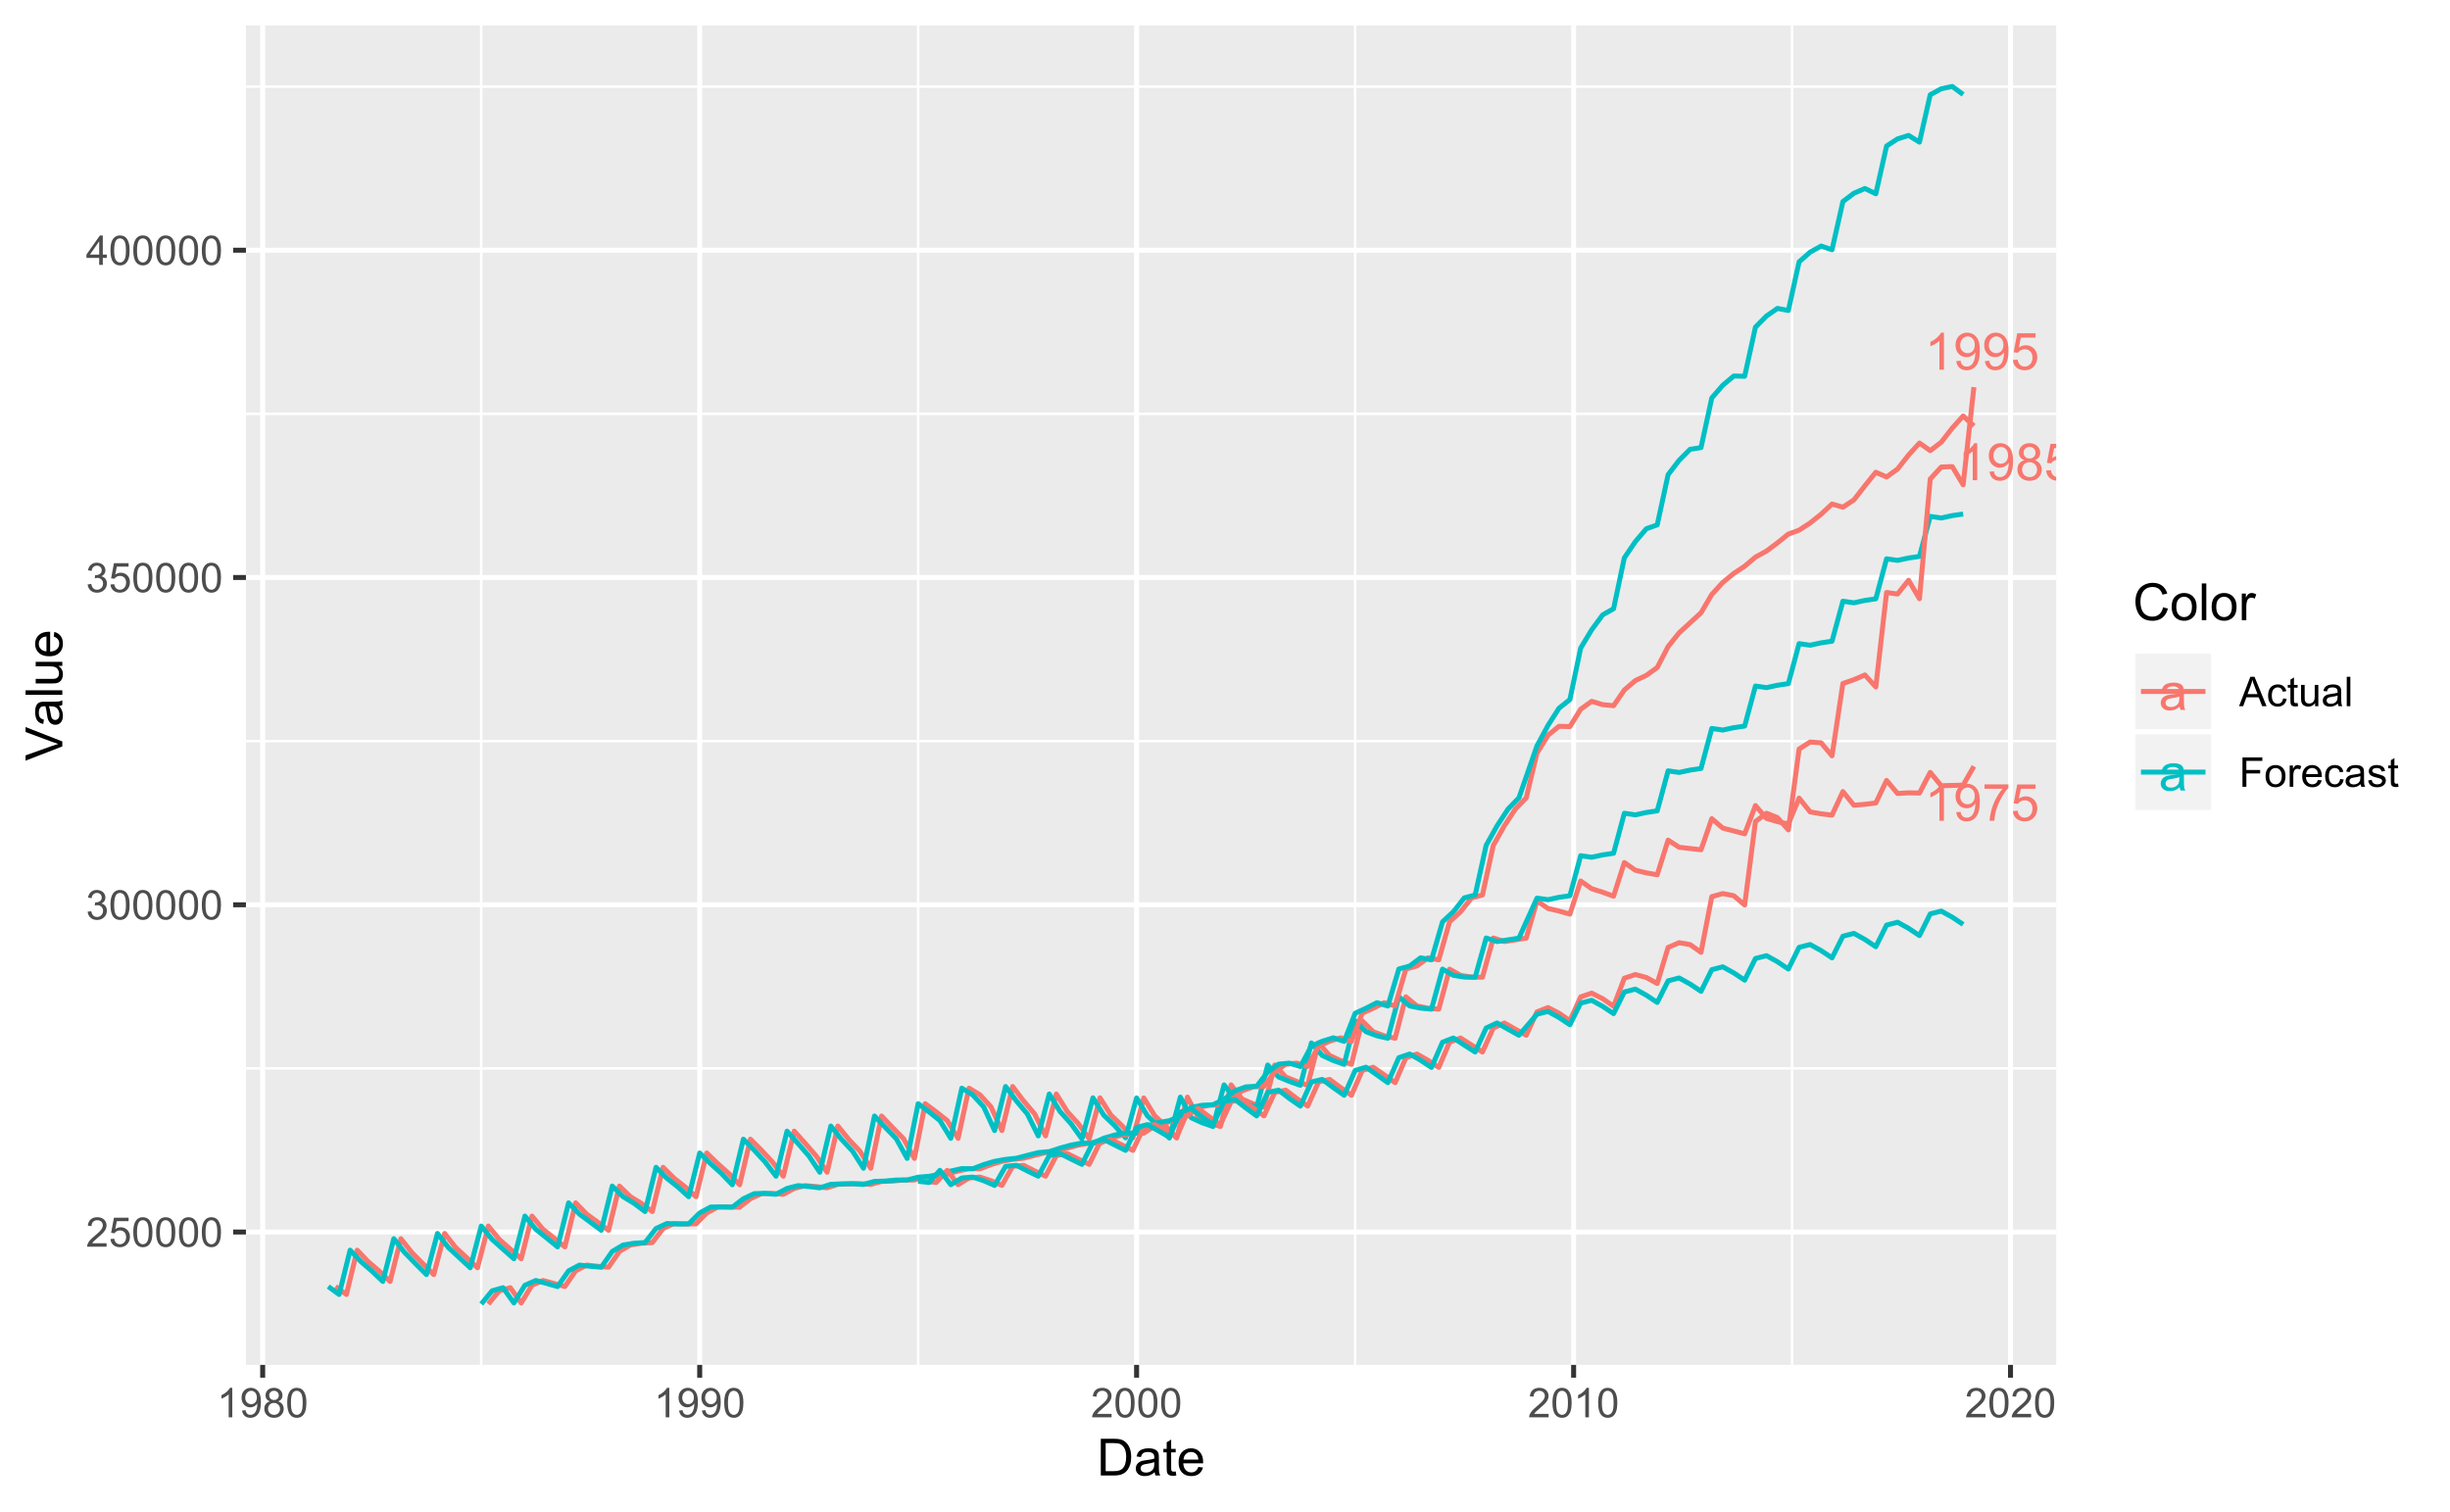 <?xml version="1.0" encoding="UTF-8"?>
<svg xmlns="http://www.w3.org/2000/svg" xmlns:xlink="http://www.w3.org/1999/xlink" width="525pt" height="324pt" viewBox="0 0 525 324" version="1.1">
<defs>
<g>
<symbol overflow="visible" id="glyph0-0">
<path style="stroke:none;" d="M 1.379 0 L 1.379 -6.898 L 6.898 -6.898 L 6.898 0 Z M 1.551 -0.172 L 6.727 -0.172 L 6.727 -6.727 L 1.551 -6.727 Z M 1.551 -0.172 "/>
</symbol>
<symbol overflow="visible" id="glyph0-1">
<path style="stroke:none;" d="M 4.113 0 L 3.145 0 L 3.145 -6.184 C 2.906 -5.957 2.598 -5.734 2.223 -5.512 C 1.84 -5.289 1.5 -5.121 1.203 -5.012 L 1.203 -5.949 C 1.742 -6.199 2.219 -6.508 2.625 -6.875 C 3.031 -7.234 3.316 -7.59 3.488 -7.934 L 4.113 -7.934 Z M 4.113 0 "/>
</symbol>
<symbol overflow="visible" id="glyph0-2">
<path style="stroke:none;" d="M 0.605 -1.828 L 1.535 -1.914 C 1.613 -1.473 1.762 -1.156 1.988 -0.961 C 2.207 -0.762 2.496 -0.66 2.848 -0.664 C 3.145 -0.66 3.402 -0.73 3.629 -0.867 C 3.852 -1.004 4.039 -1.184 4.184 -1.414 C 4.324 -1.641 4.441 -1.949 4.543 -2.34 C 4.637 -2.723 4.688 -3.117 4.691 -3.523 C 4.688 -3.562 4.684 -3.629 4.684 -3.719 C 4.488 -3.406 4.227 -3.156 3.891 -2.965 C 3.555 -2.773 3.188 -2.676 2.797 -2.68 C 2.141 -2.676 1.59 -2.914 1.137 -3.391 C 0.684 -3.863 0.457 -4.488 0.457 -5.266 C 0.457 -6.066 0.691 -6.711 1.164 -7.199 C 1.637 -7.688 2.23 -7.934 2.941 -7.934 C 3.457 -7.934 3.926 -7.793 4.352 -7.52 C 4.777 -7.238 5.102 -6.844 5.324 -6.336 C 5.543 -5.82 5.652 -5.082 5.656 -4.113 C 5.652 -3.102 5.543 -2.297 5.324 -1.699 C 5.102 -1.102 4.777 -0.645 4.348 -0.336 C 3.914 -0.023 3.406 0.129 2.824 0.133 C 2.207 0.129 1.699 -0.039 1.309 -0.379 C 0.914 -0.719 0.68 -1.203 0.605 -1.828 Z M 4.578 -5.316 C 4.574 -5.871 4.426 -6.312 4.133 -6.641 C 3.832 -6.965 3.477 -7.129 3.062 -7.133 C 2.629 -7.129 2.254 -6.953 1.934 -6.602 C 1.613 -6.246 1.453 -5.789 1.457 -5.234 C 1.453 -4.727 1.605 -4.32 1.91 -4.008 C 2.215 -3.691 2.59 -3.531 3.035 -3.535 C 3.48 -3.531 3.848 -3.691 4.141 -4.008 C 4.43 -4.32 4.574 -4.754 4.578 -5.316 Z M 4.578 -5.316 "/>
</symbol>
<symbol overflow="visible" id="glyph0-3">
<path style="stroke:none;" d="M 0.457 -2.07 L 1.477 -2.156 C 1.551 -1.66 1.723 -1.285 2 -1.039 C 2.273 -0.785 2.605 -0.66 2.996 -0.664 C 3.461 -0.66 3.859 -0.836 4.184 -1.191 C 4.504 -1.539 4.664 -2.008 4.668 -2.594 C 4.664 -3.145 4.508 -3.582 4.199 -3.902 C 3.887 -4.223 3.48 -4.383 2.98 -4.383 C 2.664 -4.383 2.383 -4.309 2.133 -4.168 C 1.883 -4.023 1.684 -3.84 1.543 -3.617 L 0.629 -3.734 L 1.395 -7.793 L 5.324 -7.793 L 5.324 -6.867 L 2.172 -6.867 L 1.746 -4.742 C 2.219 -5.07 2.715 -5.238 3.238 -5.238 C 3.926 -5.238 4.508 -4.996 4.984 -4.52 C 5.457 -4.039 5.695 -3.426 5.699 -2.68 C 5.695 -1.961 5.488 -1.344 5.074 -0.824 C 4.566 -0.188 3.871 0.129 2.996 0.133 C 2.273 0.129 1.688 -0.07 1.234 -0.469 C 0.777 -0.871 0.52 -1.402 0.457 -2.07 Z M 0.457 -2.07 "/>
</symbol>
<symbol overflow="visible" id="glyph0-4">
<path style="stroke:none;" d="M 1.953 -4.285 C 1.547 -4.43 1.25 -4.641 1.055 -4.914 C 0.859 -5.184 0.762 -5.512 0.766 -5.898 C 0.762 -6.469 0.969 -6.949 1.383 -7.344 C 1.797 -7.734 2.348 -7.934 3.035 -7.934 C 3.723 -7.934 4.277 -7.73 4.699 -7.332 C 5.121 -6.93 5.332 -6.445 5.332 -5.871 C 5.332 -5.504 5.234 -5.184 5.043 -4.914 C 4.848 -4.641 4.555 -4.43 4.168 -4.285 C 4.648 -4.121 5.02 -3.867 5.273 -3.52 C 5.527 -3.164 5.652 -2.742 5.656 -2.258 C 5.652 -1.578 5.414 -1.012 4.938 -0.555 C 4.457 -0.098 3.828 0.129 3.051 0.133 C 2.27 0.129 1.641 -0.098 1.164 -0.559 C 0.684 -1.016 0.445 -1.594 0.449 -2.285 C 0.445 -2.797 0.574 -3.227 0.84 -3.574 C 1.098 -3.922 1.469 -4.156 1.953 -4.285 Z M 1.758 -5.93 C 1.758 -5.555 1.875 -5.246 2.117 -5.012 C 2.355 -4.77 2.668 -4.652 3.055 -4.656 C 3.426 -4.652 3.734 -4.77 3.973 -5.008 C 4.211 -5.242 4.328 -5.531 4.332 -5.875 C 4.328 -6.23 4.207 -6.531 3.961 -6.773 C 3.715 -7.016 3.41 -7.137 3.047 -7.137 C 2.676 -7.137 2.367 -7.016 2.125 -6.781 C 1.879 -6.539 1.758 -6.258 1.758 -5.93 Z M 1.445 -2.281 C 1.441 -2 1.508 -1.734 1.641 -1.477 C 1.773 -1.219 1.969 -1.016 2.227 -0.875 C 2.484 -0.73 2.762 -0.66 3.062 -0.664 C 3.523 -0.66 3.906 -0.809 4.211 -1.109 C 4.512 -1.406 4.664 -1.785 4.664 -2.246 C 4.664 -2.711 4.508 -3.098 4.195 -3.406 C 3.883 -3.707 3.492 -3.859 3.031 -3.863 C 2.57 -3.859 2.191 -3.711 1.895 -3.41 C 1.59 -3.109 1.441 -2.73 1.445 -2.281 Z M 1.445 -2.281 "/>
</symbol>
<symbol overflow="visible" id="glyph0-5">
<path style="stroke:none;" d="M 0.523 -6.867 L 0.523 -7.801 L 5.637 -7.801 L 5.637 -7.047 C 5.133 -6.508 4.633 -5.797 4.141 -4.91 C 3.645 -4.02 3.262 -3.105 2.996 -2.172 C 2.801 -1.508 2.68 -0.785 2.625 0 L 1.629 0 C 1.637 -0.621 1.758 -1.371 1.992 -2.254 C 2.227 -3.133 2.562 -3.98 3 -4.801 C 3.438 -5.613 3.902 -6.305 4.395 -6.867 Z M 0.523 -6.867 "/>
</symbol>
<symbol overflow="visible" id="glyph0-6">
<path style="stroke:none;" d="M 4.465 -0.707 C 4.105 -0.398 3.758 -0.184 3.426 -0.059 C 3.09 0.066 2.734 0.129 2.355 0.129 C 1.727 0.129 1.242 -0.023 0.906 -0.332 C 0.566 -0.637 0.398 -1.027 0.398 -1.508 C 0.398 -1.785 0.461 -2.043 0.59 -2.277 C 0.715 -2.508 0.883 -2.695 1.09 -2.836 C 1.297 -2.977 1.527 -3.082 1.789 -3.152 C 1.977 -3.203 2.266 -3.25 2.652 -3.301 C 3.434 -3.387 4.012 -3.5 4.383 -3.633 C 4.383 -3.766 4.383 -3.848 4.387 -3.887 C 4.383 -4.277 4.293 -4.559 4.113 -4.723 C 3.863 -4.941 3.492 -5.051 3.008 -5.051 C 2.547 -5.051 2.211 -4.969 1.996 -4.809 C 1.777 -4.648 1.617 -4.367 1.516 -3.961 L 0.566 -4.09 C 0.648 -4.496 0.789 -4.824 0.992 -5.074 C 1.188 -5.324 1.473 -5.516 1.848 -5.652 C 2.219 -5.785 2.652 -5.852 3.148 -5.855 C 3.633 -5.852 4.031 -5.793 4.34 -5.68 C 4.641 -5.562 4.863 -5.418 5.012 -5.246 C 5.152 -5.066 5.254 -4.848 5.316 -4.586 C 5.344 -4.418 5.359 -4.121 5.363 -3.691 L 5.363 -2.398 C 5.359 -1.492 5.383 -0.922 5.426 -0.688 C 5.465 -0.445 5.547 -0.219 5.672 0 L 4.656 0 C 4.555 -0.199 4.492 -0.434 4.465 -0.707 Z M 4.383 -2.875 C 4.031 -2.727 3.5 -2.605 2.797 -2.508 C 2.395 -2.449 2.113 -2.383 1.949 -2.312 C 1.781 -2.238 1.652 -2.133 1.566 -1.996 C 1.473 -1.855 1.43 -1.703 1.434 -1.535 C 1.43 -1.277 1.527 -1.059 1.727 -0.887 C 1.918 -0.711 2.203 -0.625 2.586 -0.629 C 2.957 -0.625 3.289 -0.707 3.582 -0.875 C 3.871 -1.035 4.086 -1.262 4.227 -1.547 C 4.328 -1.766 4.383 -2.086 4.383 -2.516 Z M 4.383 -2.875 "/>
</symbol>
<symbol overflow="visible" id="glyph1-0">
<path style="stroke:none;" d="M 1.102 0 L 1.102 -5.5 L 5.5 -5.5 L 5.5 0 Z M 1.238 -0.137 L 5.363 -0.137 L 5.363 -5.363 L 1.238 -5.363 Z M 1.238 -0.137 "/>
</symbol>
<symbol overflow="visible" id="glyph1-1">
<path style="stroke:none;" d="M 4.43 -0.742 L 4.43 0 L 0.266 0 C 0.258 -0.188 0.289 -0.367 0.355 -0.539 C 0.461 -0.82 0.629 -1.098 0.863 -1.375 C 1.094 -1.648 1.434 -1.965 1.879 -2.328 C 2.562 -2.887 3.023 -3.332 3.266 -3.664 C 3.5 -3.988 3.621 -4.301 3.625 -4.594 C 3.621 -4.898 3.512 -5.156 3.297 -5.367 C 3.074 -5.578 2.789 -5.684 2.441 -5.684 C 2.066 -5.684 1.77 -5.57 1.547 -5.348 C 1.32 -5.125 1.207 -4.816 1.207 -4.422 L 0.414 -4.504 C 0.465 -5.094 0.668 -5.543 1.027 -5.855 C 1.379 -6.164 1.855 -6.32 2.457 -6.324 C 3.059 -6.32 3.539 -6.152 3.891 -5.82 C 4.242 -5.484 4.418 -5.07 4.422 -4.578 C 4.418 -4.32 4.367 -4.074 4.266 -3.832 C 4.164 -3.59 3.992 -3.332 3.754 -3.062 C 3.512 -2.793 3.113 -2.426 2.562 -1.957 C 2.094 -1.566 1.797 -1.301 1.664 -1.16 C 1.531 -1.02 1.422 -0.879 1.34 -0.742 Z M 4.43 -0.742 "/>
</symbol>
<symbol overflow="visible" id="glyph1-2">
<path style="stroke:none;" d="M 0.367 -1.648 L 1.176 -1.719 C 1.234 -1.32 1.375 -1.023 1.594 -0.824 C 1.812 -0.625 2.078 -0.527 2.391 -0.527 C 2.762 -0.527 3.074 -0.668 3.336 -0.949 C 3.59 -1.23 3.719 -1.602 3.723 -2.066 C 3.719 -2.504 3.594 -2.852 3.348 -3.109 C 3.098 -3.363 2.773 -3.492 2.375 -3.492 C 2.125 -3.492 1.902 -3.434 1.703 -3.32 C 1.5 -3.207 1.344 -3.062 1.23 -2.883 L 0.504 -2.977 L 1.113 -6.215 L 4.246 -6.215 L 4.246 -5.473 L 1.73 -5.473 L 1.391 -3.781 C 1.766 -4.039 2.164 -4.172 2.582 -4.176 C 3.129 -4.172 3.594 -3.98 3.973 -3.605 C 4.352 -3.223 4.539 -2.734 4.543 -2.137 C 4.539 -1.562 4.375 -1.07 4.043 -0.656 C 3.637 -0.148 3.086 0.105 2.391 0.109 C 1.816 0.105 1.348 -0.051 0.984 -0.371 C 0.621 -0.691 0.414 -1.117 0.367 -1.648 Z M 0.367 -1.648 "/>
</symbol>
<symbol overflow="visible" id="glyph1-3">
<path style="stroke:none;" d="M 0.367 -3.105 C 0.363 -3.848 0.438 -4.445 0.594 -4.902 C 0.742 -5.355 0.973 -5.707 1.277 -5.953 C 1.578 -6.199 1.957 -6.32 2.418 -6.324 C 2.754 -6.32 3.051 -6.254 3.309 -6.121 C 3.562 -5.984 3.773 -5.789 3.938 -5.531 C 4.102 -5.273 4.23 -4.961 4.328 -4.594 C 4.422 -4.227 4.469 -3.73 4.473 -3.105 C 4.469 -2.367 4.395 -1.77 4.242 -1.316 C 4.09 -0.859 3.863 -0.508 3.562 -0.262 C 3.258 -0.016 2.875 0.105 2.418 0.109 C 1.809 0.105 1.332 -0.109 0.988 -0.547 C 0.57 -1.066 0.363 -1.922 0.367 -3.105 Z M 1.16 -3.105 C 1.16 -2.07 1.281 -1.379 1.523 -1.039 C 1.766 -0.695 2.062 -0.527 2.418 -0.527 C 2.773 -0.527 3.074 -0.699 3.316 -1.043 C 3.559 -1.387 3.68 -2.074 3.68 -3.105 C 3.68 -4.145 3.559 -4.832 3.316 -5.172 C 3.074 -5.512 2.77 -5.684 2.41 -5.684 C 2.051 -5.684 1.77 -5.531 1.559 -5.234 C 1.293 -4.844 1.16 -4.137 1.16 -3.105 Z M 1.16 -3.105 "/>
</symbol>
<symbol overflow="visible" id="glyph1-4">
<path style="stroke:none;" d="M 0.371 -1.664 L 1.145 -1.766 C 1.23 -1.324 1.383 -1.008 1.598 -0.816 C 1.809 -0.621 2.066 -0.527 2.375 -0.527 C 2.734 -0.527 3.043 -0.652 3.297 -0.906 C 3.547 -1.156 3.672 -1.469 3.676 -1.844 C 3.672 -2.195 3.555 -2.488 3.324 -2.719 C 3.09 -2.949 2.797 -3.062 2.441 -3.066 C 2.293 -3.062 2.109 -3.035 1.895 -2.98 L 1.98 -3.66 C 2.031 -3.652 2.07 -3.648 2.105 -3.652 C 2.434 -3.648 2.73 -3.734 2.996 -3.91 C 3.254 -4.078 3.387 -4.344 3.391 -4.703 C 3.387 -4.984 3.289 -5.219 3.102 -5.406 C 2.906 -5.59 2.66 -5.684 2.359 -5.688 C 2.055 -5.684 1.805 -5.59 1.605 -5.402 C 1.402 -5.215 1.273 -4.93 1.219 -4.555 L 0.445 -4.691 C 0.539 -5.207 0.754 -5.609 1.09 -5.895 C 1.426 -6.18 1.844 -6.32 2.344 -6.324 C 2.688 -6.32 3.004 -6.246 3.293 -6.102 C 3.582 -5.953 3.801 -5.754 3.953 -5.5 C 4.105 -5.242 4.184 -4.973 4.184 -4.688 C 4.184 -4.414 4.109 -4.164 3.965 -3.945 C 3.816 -3.719 3.602 -3.543 3.316 -3.41 C 3.688 -3.324 3.977 -3.145 4.184 -2.875 C 4.391 -2.602 4.492 -2.262 4.496 -1.859 C 4.492 -1.305 4.293 -0.84 3.895 -0.461 C 3.492 -0.078 2.984 0.109 2.371 0.113 C 1.816 0.109 1.355 -0.051 0.992 -0.379 C 0.625 -0.707 0.418 -1.137 0.371 -1.664 Z M 0.371 -1.664 "/>
</symbol>
<symbol overflow="visible" id="glyph1-5">
<path style="stroke:none;" d="M 2.844 0 L 2.844 -1.508 L 0.113 -1.508 L 0.113 -2.219 L 2.988 -6.301 L 3.617 -6.301 L 3.617 -2.219 L 4.469 -2.219 L 4.469 -1.508 L 3.617 -1.508 L 3.617 0 Z M 2.844 -2.219 L 2.844 -5.059 L 0.871 -2.219 Z M 2.844 -2.219 "/>
</symbol>
<symbol overflow="visible" id="glyph1-6">
<path style="stroke:none;" d="M 3.277 0 L 2.504 0 L 2.504 -4.93 C 2.316 -4.75 2.074 -4.574 1.773 -4.395 C 1.469 -4.215 1.195 -4.082 0.957 -3.996 L 0.957 -4.742 C 1.387 -4.941 1.766 -5.188 2.09 -5.48 C 2.414 -5.77 2.645 -6.051 2.781 -6.324 L 3.277 -6.324 Z M 3.277 0 "/>
</symbol>
<symbol overflow="visible" id="glyph1-7">
<path style="stroke:none;" d="M 0.48 -1.457 L 1.227 -1.527 C 1.285 -1.172 1.406 -0.918 1.586 -0.762 C 1.762 -0.605 1.988 -0.527 2.27 -0.527 C 2.504 -0.527 2.715 -0.582 2.895 -0.691 C 3.074 -0.801 3.219 -0.945 3.336 -1.129 C 3.445 -1.309 3.543 -1.555 3.621 -1.863 C 3.699 -2.172 3.738 -2.484 3.738 -2.809 C 3.738 -2.84 3.734 -2.895 3.734 -2.965 C 3.578 -2.715 3.367 -2.512 3.102 -2.363 C 2.828 -2.207 2.539 -2.133 2.23 -2.137 C 1.707 -2.133 1.266 -2.32 0.906 -2.703 C 0.543 -3.078 0.363 -3.578 0.367 -4.199 C 0.363 -4.836 0.551 -5.348 0.93 -5.738 C 1.305 -6.125 1.777 -6.32 2.348 -6.324 C 2.754 -6.32 3.129 -6.211 3.469 -5.992 C 3.809 -5.77 4.066 -5.457 4.242 -5.051 C 4.418 -4.641 4.504 -4.047 4.508 -3.277 C 4.504 -2.469 4.418 -1.828 4.246 -1.355 C 4.07 -0.875 3.809 -0.512 3.465 -0.266 C 3.117 -0.016 2.715 0.105 2.25 0.109 C 1.758 0.105 1.355 -0.027 1.043 -0.301 C 0.73 -0.574 0.543 -0.961 0.48 -1.457 Z M 3.648 -4.238 C 3.645 -4.676 3.527 -5.027 3.293 -5.293 C 3.055 -5.551 2.77 -5.684 2.441 -5.684 C 2.094 -5.684 1.793 -5.543 1.543 -5.262 C 1.285 -4.98 1.16 -4.617 1.16 -4.172 C 1.16 -3.77 1.281 -3.441 1.523 -3.195 C 1.766 -2.941 2.062 -2.816 2.418 -2.82 C 2.773 -2.816 3.066 -2.941 3.301 -3.195 C 3.527 -3.441 3.645 -3.789 3.648 -4.238 Z M 3.648 -4.238 "/>
</symbol>
<symbol overflow="visible" id="glyph1-8">
<path style="stroke:none;" d="M 1.555 -3.418 C 1.23 -3.531 0.992 -3.699 0.84 -3.918 C 0.684 -4.133 0.609 -4.395 0.609 -4.699 C 0.609 -5.156 0.773 -5.539 1.102 -5.855 C 1.43 -6.164 1.867 -6.32 2.418 -6.324 C 2.969 -6.32 3.41 -6.16 3.746 -5.844 C 4.078 -5.523 4.246 -5.137 4.25 -4.68 C 4.246 -4.387 4.172 -4.133 4.02 -3.918 C 3.863 -3.699 3.629 -3.531 3.32 -3.418 C 3.707 -3.285 4 -3.082 4.203 -2.805 C 4.402 -2.52 4.504 -2.184 4.508 -1.801 C 4.504 -1.258 4.312 -0.805 3.934 -0.441 C 3.551 -0.074 3.051 0.105 2.434 0.109 C 1.809 0.105 1.309 -0.074 0.926 -0.441 C 0.543 -0.809 0.352 -1.27 0.355 -1.82 C 0.352 -2.23 0.457 -2.574 0.668 -2.852 C 0.875 -3.125 1.168 -3.312 1.555 -3.418 Z M 1.402 -4.727 C 1.398 -4.426 1.496 -4.184 1.688 -3.996 C 1.879 -3.805 2.129 -3.707 2.438 -3.711 C 2.734 -3.707 2.977 -3.801 3.168 -3.992 C 3.355 -4.176 3.449 -4.406 3.453 -4.684 C 3.449 -4.965 3.352 -5.203 3.16 -5.398 C 2.961 -5.586 2.719 -5.684 2.43 -5.688 C 2.129 -5.684 1.883 -5.59 1.691 -5.402 C 1.496 -5.215 1.398 -4.988 1.402 -4.727 Z M 1.152 -1.816 C 1.148 -1.598 1.199 -1.383 1.309 -1.176 C 1.41 -0.969 1.566 -0.809 1.773 -0.695 C 1.98 -0.582 2.203 -0.527 2.441 -0.527 C 2.809 -0.527 3.113 -0.645 3.355 -0.883 C 3.594 -1.121 3.715 -1.426 3.719 -1.793 C 3.715 -2.164 3.59 -2.469 3.344 -2.715 C 3.094 -2.957 2.785 -3.082 2.414 -3.082 C 2.051 -3.082 1.75 -2.961 1.512 -2.719 C 1.27 -2.477 1.148 -2.176 1.152 -1.816 Z M 1.152 -1.816 "/>
</symbol>
<symbol overflow="visible" id="glyph1-9">
<path style="stroke:none;" d="M -0.012 0 L 2.406 -6.301 L 3.305 -6.301 L 5.883 0 L 4.934 0 L 4.199 -1.906 L 1.562 -1.906 L 0.871 0 Z M 1.805 -2.586 L 3.941 -2.586 L 3.281 -4.332 C 3.078 -4.855 2.93 -5.293 2.836 -5.637 C 2.754 -5.23 2.641 -4.828 2.496 -4.434 Z M 1.805 -2.586 "/>
</symbol>
<symbol overflow="visible" id="glyph1-10">
<path style="stroke:none;" d="M 3.559 -1.672 L 4.32 -1.574 C 4.234 -1.047 4.023 -0.637 3.68 -0.34 C 3.336 -0.047 2.914 0.098 2.418 0.102 C 1.793 0.098 1.293 -0.102 0.914 -0.508 C 0.531 -0.914 0.34 -1.5 0.344 -2.266 C 0.34 -2.754 0.422 -3.184 0.586 -3.559 C 0.75 -3.926 0.996 -4.203 1.332 -4.391 C 1.664 -4.57 2.027 -4.664 2.422 -4.668 C 2.914 -4.664 3.32 -4.539 3.641 -4.289 C 3.953 -4.039 4.156 -3.684 4.246 -3.223 L 3.492 -3.105 C 3.422 -3.41 3.293 -3.641 3.113 -3.797 C 2.926 -3.953 2.707 -4.031 2.453 -4.031 C 2.062 -4.031 1.746 -3.891 1.504 -3.609 C 1.258 -3.328 1.137 -2.887 1.141 -2.285 C 1.137 -1.672 1.254 -1.227 1.492 -0.949 C 1.723 -0.668 2.027 -0.527 2.41 -0.531 C 2.711 -0.527 2.965 -0.621 3.172 -0.809 C 3.371 -0.996 3.5 -1.281 3.559 -1.672 Z M 3.559 -1.672 "/>
</symbol>
<symbol overflow="visible" id="glyph1-11">
<path style="stroke:none;" d="M 2.27 -0.691 L 2.379 -0.008 C 2.16 0.039 1.965 0.059 1.797 0.059 C 1.512 0.059 1.293 0.016 1.141 -0.074 C 0.984 -0.16 0.875 -0.277 0.816 -0.422 C 0.75 -0.566 0.719 -0.871 0.723 -1.336 L 0.723 -3.961 L 0.156 -3.961 L 0.156 -4.562 L 0.723 -4.562 L 0.723 -5.695 L 1.492 -6.156 L 1.492 -4.562 L 2.27 -4.562 L 2.27 -3.961 L 1.492 -3.961 L 1.492 -1.293 C 1.488 -1.07 1.5 -0.93 1.531 -0.867 C 1.555 -0.805 1.602 -0.754 1.664 -0.715 C 1.727 -0.676 1.812 -0.656 1.93 -0.66 C 2.012 -0.656 2.125 -0.668 2.27 -0.691 Z M 2.27 -0.691 "/>
</symbol>
<symbol overflow="visible" id="glyph1-12">
<path style="stroke:none;" d="M 3.57 0 L 3.57 -0.672 C 3.211 -0.156 2.73 0.098 2.121 0.102 C 1.852 0.098 1.598 0.051 1.367 -0.051 C 1.133 -0.152 0.961 -0.281 0.848 -0.441 C 0.734 -0.594 0.656 -0.785 0.609 -1.016 C 0.578 -1.164 0.562 -1.406 0.562 -1.734 L 0.562 -4.562 L 1.336 -4.562 L 1.336 -2.031 C 1.336 -1.625 1.352 -1.352 1.383 -1.215 C 1.43 -1.008 1.531 -0.848 1.691 -0.734 C 1.848 -0.617 2.043 -0.562 2.277 -0.562 C 2.508 -0.562 2.727 -0.621 2.93 -0.738 C 3.133 -0.855 3.273 -1.016 3.359 -1.227 C 3.441 -1.43 3.484 -1.727 3.488 -2.117 L 3.488 -4.562 L 4.262 -4.562 L 4.262 0 Z M 3.57 0 "/>
</symbol>
<symbol overflow="visible" id="glyph1-13">
<path style="stroke:none;" d="M 3.559 -0.562 C 3.27 -0.32 2.996 -0.148 2.73 -0.047 C 2.465 0.051 2.18 0.098 1.879 0.102 C 1.375 0.098 0.988 -0.02 0.719 -0.266 C 0.449 -0.508 0.316 -0.82 0.316 -1.203 C 0.316 -1.422 0.367 -1.629 0.469 -1.816 C 0.57 -2 0.703 -2.148 0.871 -2.262 C 1.031 -2.371 1.215 -2.453 1.426 -2.516 C 1.574 -2.551 1.805 -2.59 2.113 -2.629 C 2.734 -2.703 3.195 -2.793 3.492 -2.895 C 3.492 -3 3.492 -3.066 3.496 -3.098 C 3.492 -3.41 3.418 -3.633 3.277 -3.766 C 3.074 -3.938 2.781 -4.023 2.398 -4.027 C 2.031 -4.023 1.762 -3.961 1.59 -3.836 C 1.414 -3.707 1.289 -3.48 1.207 -3.16 L 0.453 -3.262 C 0.516 -3.582 0.629 -3.844 0.789 -4.043 C 0.945 -4.242 1.172 -4.395 1.473 -4.504 C 1.77 -4.609 2.117 -4.664 2.508 -4.668 C 2.898 -4.664 3.215 -4.617 3.457 -4.527 C 3.699 -4.434 3.879 -4.32 3.996 -4.184 C 4.109 -4.043 4.188 -3.867 4.238 -3.656 C 4.258 -3.523 4.27 -3.285 4.273 -2.945 L 4.273 -1.914 C 4.27 -1.191 4.289 -0.734 4.324 -0.547 C 4.355 -0.352 4.418 -0.172 4.52 0 L 3.711 0 C 3.629 -0.16 3.578 -0.348 3.559 -0.562 Z M 3.492 -2.289 C 3.211 -2.172 2.789 -2.074 2.23 -2 C 1.91 -1.949 1.684 -1.898 1.555 -1.844 C 1.422 -1.785 1.32 -1.699 1.25 -1.59 C 1.176 -1.477 1.141 -1.355 1.145 -1.227 C 1.141 -1.016 1.219 -0.844 1.379 -0.707 C 1.531 -0.57 1.762 -0.504 2.062 -0.504 C 2.359 -0.504 2.621 -0.566 2.855 -0.699 C 3.086 -0.824 3.258 -1.004 3.367 -1.234 C 3.449 -1.406 3.492 -1.664 3.492 -2.008 Z M 3.492 -2.289 "/>
</symbol>
<symbol overflow="visible" id="glyph1-14">
<path style="stroke:none;" d="M 0.562 0 L 0.562 -6.301 L 1.336 -6.301 L 1.336 0 Z M 0.562 0 "/>
</symbol>
<symbol overflow="visible" id="glyph1-15">
<path style="stroke:none;" d="M 0.723 0 L 0.723 -6.301 L 4.973 -6.301 L 4.973 -5.555 L 1.555 -5.555 L 1.555 -3.605 L 4.512 -3.605 L 4.512 -2.863 L 1.555 -2.863 L 1.555 0 Z M 0.723 0 "/>
</symbol>
<symbol overflow="visible" id="glyph1-16">
<path style="stroke:none;" d="M 0.293 -2.281 C 0.293 -3.125 0.527 -3.754 0.996 -4.16 C 1.387 -4.496 1.863 -4.664 2.434 -4.668 C 3.059 -4.664 3.57 -4.457 3.969 -4.051 C 4.363 -3.637 4.562 -3.07 4.566 -2.348 C 4.562 -1.758 4.477 -1.297 4.301 -0.961 C 4.125 -0.625 3.867 -0.363 3.535 -0.176 C 3.195 0.008 2.828 0.098 2.434 0.102 C 1.789 0.098 1.273 -0.102 0.883 -0.512 C 0.488 -0.918 0.293 -1.508 0.293 -2.281 Z M 1.086 -2.281 C 1.082 -1.695 1.211 -1.258 1.469 -0.969 C 1.723 -0.672 2.043 -0.527 2.434 -0.531 C 2.812 -0.527 3.133 -0.672 3.391 -0.969 C 3.645 -1.258 3.773 -1.707 3.773 -2.309 C 3.773 -2.871 3.645 -3.297 3.387 -3.59 C 3.129 -3.879 2.809 -4.023 2.434 -4.027 C 2.043 -4.023 1.723 -3.879 1.469 -3.594 C 1.211 -3.301 1.082 -2.863 1.086 -2.281 Z M 1.086 -2.281 "/>
</symbol>
<symbol overflow="visible" id="glyph1-17">
<path style="stroke:none;" d="M 0.57 0 L 0.57 -4.562 L 1.266 -4.562 L 1.266 -3.871 C 1.445 -4.191 1.609 -4.406 1.758 -4.512 C 1.906 -4.613 2.07 -4.664 2.258 -4.668 C 2.516 -4.664 2.781 -4.582 3.051 -4.418 L 2.785 -3.699 C 2.59 -3.809 2.402 -3.867 2.219 -3.867 C 2.047 -3.867 1.895 -3.816 1.762 -3.715 C 1.625 -3.613 1.527 -3.473 1.473 -3.293 C 1.383 -3.016 1.34 -2.715 1.344 -2.391 L 1.344 0 Z M 0.57 0 "/>
</symbol>
<symbol overflow="visible" id="glyph1-18">
<path style="stroke:none;" d="M 3.703 -1.469 L 4.504 -1.371 C 4.375 -0.902 4.141 -0.539 3.801 -0.285 C 3.461 -0.027 3.027 0.098 2.496 0.102 C 1.828 0.098 1.297 -0.102 0.906 -0.512 C 0.512 -0.918 0.316 -1.496 0.32 -2.242 C 0.316 -3.008 0.516 -3.605 0.914 -4.031 C 1.309 -4.453 1.82 -4.664 2.453 -4.668 C 3.059 -4.664 3.555 -4.457 3.945 -4.043 C 4.328 -3.629 4.523 -3.043 4.527 -2.289 C 4.523 -2.242 4.523 -2.176 4.523 -2.086 L 1.121 -2.086 C 1.145 -1.582 1.289 -1.195 1.547 -0.93 C 1.801 -0.66 2.117 -0.527 2.5 -0.531 C 2.781 -0.527 3.023 -0.602 3.227 -0.754 C 3.426 -0.902 3.586 -1.141 3.703 -1.469 Z M 1.164 -2.719 L 3.711 -2.719 C 3.672 -3.102 3.578 -3.387 3.422 -3.582 C 3.172 -3.879 2.852 -4.031 2.461 -4.031 C 2.105 -4.031 1.805 -3.91 1.566 -3.672 C 1.32 -3.434 1.188 -3.117 1.164 -2.719 Z M 1.164 -2.719 "/>
</symbol>
<symbol overflow="visible" id="glyph1-19">
<path style="stroke:none;" d="M 0.27 -1.363 L 1.035 -1.484 C 1.078 -1.172 1.199 -0.938 1.395 -0.777 C 1.59 -0.609 1.863 -0.527 2.219 -0.531 C 2.57 -0.527 2.832 -0.602 3.008 -0.75 C 3.176 -0.895 3.262 -1.062 3.266 -1.258 C 3.262 -1.43 3.188 -1.566 3.039 -1.672 C 2.93 -1.734 2.664 -1.824 2.246 -1.934 C 1.676 -2.074 1.285 -2.195 1.066 -2.305 C 0.848 -2.406 0.68 -2.551 0.566 -2.738 C 0.453 -2.918 0.398 -3.125 0.398 -3.352 C 0.398 -3.555 0.445 -3.742 0.539 -3.914 C 0.633 -4.086 0.758 -4.23 0.918 -4.348 C 1.039 -4.434 1.203 -4.508 1.41 -4.574 C 1.617 -4.633 1.84 -4.664 2.078 -4.668 C 2.434 -4.664 2.75 -4.613 3.023 -4.512 C 3.293 -4.406 3.492 -4.266 3.621 -4.09 C 3.75 -3.914 3.84 -3.68 3.891 -3.387 L 3.133 -3.281 C 3.098 -3.516 2.996 -3.699 2.832 -3.832 C 2.664 -3.965 2.434 -4.031 2.137 -4.031 C 1.777 -4.031 1.523 -3.973 1.375 -3.855 C 1.223 -3.738 1.148 -3.598 1.148 -3.441 C 1.148 -3.34 1.18 -3.25 1.242 -3.172 C 1.305 -3.086 1.402 -3.02 1.539 -2.965 C 1.613 -2.934 1.84 -2.867 2.223 -2.766 C 2.766 -2.617 3.148 -2.496 3.367 -2.406 C 3.582 -2.312 3.75 -2.176 3.875 -2 C 3.996 -1.82 4.059 -1.602 4.062 -1.34 C 4.059 -1.078 3.984 -0.836 3.836 -0.609 C 3.684 -0.383 3.465 -0.207 3.184 -0.082 C 2.895 0.039 2.574 0.098 2.223 0.102 C 1.625 0.098 1.172 -0.02 0.863 -0.266 C 0.551 -0.508 0.355 -0.875 0.27 -1.363 Z M 0.27 -1.363 "/>
</symbol>
<symbol overflow="visible" id="glyph2-0">
<path style="stroke:none;" d="M 1.375 0 L 1.375 -6.875 L 6.875 -6.875 L 6.875 0 Z M 1.547 -0.172 L 6.703 -0.172 L 6.703 -6.703 L 1.547 -6.703 Z M 1.547 -0.172 "/>
</symbol>
<symbol overflow="visible" id="glyph2-1">
<path style="stroke:none;" d="M 0.848 0 L 0.848 -7.875 L 3.562 -7.875 C 4.172 -7.875 4.637 -7.836 4.961 -7.762 C 5.41 -7.656 5.797 -7.469 6.117 -7.195 C 6.531 -6.844 6.84 -6.395 7.051 -5.852 C 7.254 -5.301 7.359 -4.676 7.359 -3.98 C 7.359 -3.379 7.289 -2.848 7.148 -2.387 C 7.008 -1.922 6.828 -1.543 6.609 -1.242 C 6.391 -0.938 6.152 -0.699 5.895 -0.527 C 5.633 -0.355 5.316 -0.223 4.953 -0.133 C 4.586 -0.043 4.168 0 3.691 0 Z M 1.891 -0.93 L 3.57 -0.93 C 4.086 -0.926 4.496 -0.973 4.793 -1.074 C 5.09 -1.168 5.324 -1.305 5.5 -1.484 C 5.746 -1.727 5.938 -2.059 6.078 -2.477 C 6.211 -2.895 6.281 -3.402 6.285 -3.996 C 6.281 -4.816 6.145 -5.449 5.879 -5.895 C 5.605 -6.336 5.277 -6.633 4.895 -6.785 C 4.609 -6.891 4.16 -6.941 3.547 -6.945 L 1.891 -6.945 Z M 1.891 -0.93 "/>
</symbol>
<symbol overflow="visible" id="glyph2-2">
<path style="stroke:none;" d="M 4.445 -0.703 C 4.086 -0.398 3.742 -0.184 3.414 -0.059 C 3.082 0.066 2.727 0.129 2.348 0.129 C 1.719 0.129 1.238 -0.023 0.902 -0.328 C 0.566 -0.633 0.398 -1.023 0.398 -1.504 C 0.398 -1.781 0.461 -2.035 0.586 -2.27 C 0.711 -2.496 0.875 -2.684 1.086 -2.824 C 1.289 -2.965 1.523 -3.07 1.781 -3.141 C 1.969 -3.191 2.254 -3.238 2.641 -3.289 C 3.418 -3.375 3.992 -3.488 4.367 -3.621 C 4.367 -3.754 4.371 -3.836 4.371 -3.871 C 4.371 -4.266 4.277 -4.543 4.098 -4.703 C 3.848 -4.918 3.48 -5.027 2.996 -5.031 C 2.539 -5.027 2.203 -4.949 1.988 -4.793 C 1.77 -4.633 1.609 -4.352 1.508 -3.949 L 0.562 -4.078 C 0.648 -4.48 0.789 -4.805 0.988 -5.055 C 1.184 -5.301 1.469 -5.492 1.844 -5.629 C 2.215 -5.762 2.645 -5.828 3.137 -5.832 C 3.621 -5.828 4.02 -5.773 4.324 -5.66 C 4.629 -5.543 4.852 -5.398 4.996 -5.227 C 5.137 -5.055 5.238 -4.836 5.297 -4.57 C 5.328 -4.406 5.344 -4.109 5.344 -3.68 L 5.344 -2.391 C 5.344 -1.492 5.363 -0.922 5.406 -0.684 C 5.445 -0.445 5.527 -0.219 5.648 0 L 4.641 0 C 4.539 -0.199 4.473 -0.434 4.445 -0.703 Z M 4.367 -2.863 C 4.012 -2.719 3.488 -2.598 2.789 -2.496 C 2.391 -2.438 2.105 -2.371 1.941 -2.301 C 1.773 -2.227 1.648 -2.121 1.562 -1.988 C 1.473 -1.848 1.43 -1.695 1.43 -1.531 C 1.43 -1.27 1.527 -1.055 1.723 -0.887 C 1.918 -0.711 2.203 -0.625 2.578 -0.629 C 2.949 -0.625 3.277 -0.707 3.57 -0.871 C 3.859 -1.031 4.074 -1.254 4.211 -1.543 C 4.312 -1.754 4.363 -2.078 4.367 -2.508 Z M 4.367 -2.863 "/>
</symbol>
<symbol overflow="visible" id="glyph2-3">
<path style="stroke:none;" d="M 2.836 -0.863 L 2.977 -0.012 C 2.703 0.043 2.457 0.07 2.246 0.074 C 1.891 0.07 1.621 0.02 1.43 -0.09 C 1.234 -0.199 1.098 -0.348 1.02 -0.527 C 0.941 -0.707 0.902 -1.086 0.902 -1.672 L 0.902 -4.953 L 0.195 -4.953 L 0.195 -5.703 L 0.902 -5.703 L 0.902 -7.117 L 1.863 -7.695 L 1.863 -5.703 L 2.836 -5.703 L 2.836 -4.953 L 1.863 -4.953 L 1.863 -1.617 C 1.863 -1.34 1.879 -1.16 1.914 -1.086 C 1.945 -1.004 2 -0.941 2.078 -0.898 C 2.152 -0.848 2.262 -0.824 2.41 -0.828 C 2.516 -0.824 2.66 -0.836 2.836 -0.863 Z M 2.836 -0.863 "/>
</symbol>
<symbol overflow="visible" id="glyph2-4">
<path style="stroke:none;" d="M 4.629 -1.836 L 5.629 -1.715 C 5.469 -1.125 5.176 -0.672 4.75 -0.352 C 4.324 -0.031 3.781 0.129 3.121 0.129 C 2.281 0.129 1.617 -0.125 1.133 -0.641 C 0.641 -1.152 0.398 -1.875 0.402 -2.805 C 0.398 -3.762 0.645 -4.504 1.145 -5.035 C 1.637 -5.562 2.277 -5.828 3.066 -5.832 C 3.824 -5.828 4.449 -5.57 4.934 -5.051 C 5.418 -4.531 5.66 -3.801 5.66 -2.863 C 5.66 -2.805 5.656 -2.719 5.656 -2.605 L 1.402 -2.605 C 1.434 -1.977 1.613 -1.496 1.934 -1.164 C 2.25 -0.828 2.645 -0.66 3.125 -0.664 C 3.477 -0.66 3.781 -0.754 4.031 -0.945 C 4.281 -1.129 4.48 -1.426 4.629 -1.836 Z M 1.457 -3.398 L 4.641 -3.398 C 4.598 -3.879 4.473 -4.238 4.273 -4.48 C 3.961 -4.852 3.562 -5.039 3.078 -5.039 C 2.629 -5.039 2.258 -4.891 1.957 -4.594 C 1.652 -4.297 1.484 -3.898 1.457 -3.398 Z M 1.457 -3.398 "/>
</symbol>
<symbol overflow="visible" id="glyph2-5">
<path style="stroke:none;" d="M 6.469 -2.762 L 7.508 -2.496 C 7.285 -1.641 6.895 -0.988 6.328 -0.539 C 5.758 -0.094 5.062 0.129 4.25 0.133 C 3.398 0.129 2.707 -0.039 2.176 -0.383 C 1.641 -0.727 1.238 -1.227 0.961 -1.883 C 0.684 -2.535 0.543 -3.242 0.547 -3.996 C 0.543 -4.816 0.699 -5.531 1.016 -6.141 C 1.328 -6.75 1.777 -7.211 2.355 -7.531 C 2.934 -7.844 3.57 -8.004 4.266 -8.008 C 5.051 -8.004 5.711 -7.805 6.25 -7.406 C 6.785 -7.004 7.16 -6.438 7.375 -5.715 L 6.348 -5.473 C 6.16 -6.043 5.895 -6.457 5.551 -6.723 C 5.199 -6.98 4.766 -7.113 4.242 -7.117 C 3.637 -7.113 3.129 -6.969 2.727 -6.68 C 2.316 -6.391 2.031 -6 1.867 -5.512 C 1.699 -5.023 1.617 -4.52 1.621 -4 C 1.617 -3.328 1.715 -2.742 1.914 -2.246 C 2.105 -1.746 2.41 -1.375 2.824 -1.129 C 3.234 -0.879 3.68 -0.754 4.164 -0.758 C 4.746 -0.754 5.238 -0.922 5.645 -1.262 C 6.043 -1.594 6.32 -2.094 6.469 -2.762 Z M 6.469 -2.762 "/>
</symbol>
<symbol overflow="visible" id="glyph2-6">
<path style="stroke:none;" d="M 0.367 -2.852 C 0.363 -3.906 0.656 -4.688 1.246 -5.199 C 1.734 -5.617 2.332 -5.828 3.039 -5.832 C 3.82 -5.828 4.461 -5.574 4.961 -5.062 C 5.457 -4.547 5.707 -3.836 5.711 -2.934 C 5.707 -2.195 5.598 -1.617 5.379 -1.199 C 5.156 -0.777 4.832 -0.449 4.414 -0.219 C 3.992 0.016 3.535 0.129 3.039 0.129 C 2.238 0.129 1.594 -0.125 1.105 -0.637 C 0.609 -1.148 0.363 -1.887 0.367 -2.852 Z M 1.359 -2.852 C 1.359 -2.121 1.516 -1.574 1.836 -1.211 C 2.152 -0.844 2.555 -0.66 3.039 -0.664 C 3.516 -0.66 3.914 -0.844 4.234 -1.211 C 4.551 -1.574 4.711 -2.133 4.715 -2.883 C 4.711 -3.586 4.551 -4.117 4.234 -4.484 C 3.91 -4.844 3.512 -5.027 3.039 -5.031 C 2.555 -5.027 2.152 -4.848 1.836 -4.488 C 1.516 -4.129 1.359 -3.582 1.359 -2.852 Z M 1.359 -2.852 "/>
</symbol>
<symbol overflow="visible" id="glyph2-7">
<path style="stroke:none;" d="M 0.703 0 L 0.703 -7.875 L 1.672 -7.875 L 1.672 0 Z M 0.703 0 "/>
</symbol>
<symbol overflow="visible" id="glyph2-8">
<path style="stroke:none;" d="M 0.715 0 L 0.715 -5.703 L 1.586 -5.703 L 1.586 -4.84 C 1.805 -5.242 2.008 -5.508 2.199 -5.637 C 2.383 -5.766 2.59 -5.828 2.82 -5.832 C 3.141 -5.828 3.473 -5.727 3.812 -5.523 L 3.48 -4.625 C 3.242 -4.762 3.004 -4.832 2.773 -4.836 C 2.555 -4.832 2.363 -4.77 2.199 -4.645 C 2.027 -4.516 1.91 -4.34 1.844 -4.113 C 1.73 -3.77 1.676 -3.391 1.68 -2.984 L 1.68 0 Z M 0.715 0 "/>
</symbol>
<symbol overflow="visible" id="glyph3-0">
<path style="stroke:none;" d="M 0 -1.375 L -6.875 -1.375 L -6.875 -6.875 L 0 -6.875 Z M -0.172 -1.547 L -0.172 -6.703 L -6.703 -6.703 L -6.703 -1.547 Z M -0.172 -1.547 "/>
</symbol>
<symbol overflow="visible" id="glyph3-1">
<path style="stroke:none;" d="M 0 -3.098 L -7.875 -0.047 L -7.875 -1.176 L -2.152 -3.223 C -1.691 -3.387 -1.262 -3.523 -0.863 -3.637 C -1.289 -3.758 -1.719 -3.898 -2.152 -4.062 L -7.875 -6.188 L -7.875 -7.25 L 0 -4.168 Z M 0 -3.098 "/>
</symbol>
<symbol overflow="visible" id="glyph3-2">
<path style="stroke:none;" d="M -0.703 -4.445 C -0.398 -4.086 -0.184 -3.742 -0.059 -3.414 C 0.066 -3.082 0.129 -2.727 0.129 -2.348 C 0.129 -1.719 -0.023 -1.238 -0.328 -0.902 C -0.633 -0.566 -1.023 -0.398 -1.504 -0.398 C -1.781 -0.398 -2.035 -0.461 -2.27 -0.586 C -2.496 -0.711 -2.684 -0.875 -2.824 -1.086 C -2.965 -1.289 -3.07 -1.523 -3.141 -1.785 C -3.191 -1.969 -3.238 -2.254 -3.289 -2.641 C -3.375 -3.418 -3.488 -3.992 -3.621 -4.367 C -3.754 -4.367 -3.836 -4.371 -3.871 -4.371 C -4.266 -4.371 -4.543 -4.277 -4.703 -4.098 C -4.918 -3.848 -5.027 -3.48 -5.031 -2.996 C -5.027 -2.539 -4.949 -2.203 -4.793 -1.988 C -4.633 -1.77 -4.352 -1.609 -3.949 -1.508 L -4.078 -0.562 C -4.48 -0.648 -4.805 -0.789 -5.055 -0.988 C -5.301 -1.184 -5.492 -1.469 -5.629 -1.844 C -5.762 -2.215 -5.828 -2.645 -5.832 -3.137 C -5.828 -3.621 -5.773 -4.02 -5.66 -4.324 C -5.543 -4.629 -5.398 -4.852 -5.227 -4.996 C -5.055 -5.137 -4.836 -5.238 -4.57 -5.297 C -4.406 -5.328 -4.109 -5.344 -3.68 -5.344 L -2.391 -5.344 C -1.492 -5.344 -0.922 -5.363 -0.684 -5.406 C -0.445 -5.445 -0.219 -5.527 0 -5.648 L 0 -4.641 C -0.199 -4.539 -0.434 -4.473 -0.703 -4.445 Z M -2.863 -4.367 C -2.719 -4.012 -2.598 -3.488 -2.496 -2.789 C -2.438 -2.391 -2.371 -2.109 -2.301 -1.945 C -2.227 -1.781 -2.121 -1.652 -1.988 -1.562 C -1.848 -1.473 -1.695 -1.43 -1.531 -1.43 C -1.27 -1.43 -1.055 -1.527 -0.887 -1.723 C -0.711 -1.918 -0.625 -2.203 -0.629 -2.578 C -0.625 -2.949 -0.707 -3.277 -0.871 -3.57 C -1.031 -3.859 -1.254 -4.074 -1.543 -4.211 C -1.754 -4.312 -2.078 -4.363 -2.508 -4.367 Z M -2.863 -4.367 "/>
</symbol>
<symbol overflow="visible" id="glyph3-3">
<path style="stroke:none;" d="M 0 -0.703 L -7.875 -0.703 L -7.875 -1.672 L 0 -1.672 Z M 0 -0.703 "/>
</symbol>
<symbol overflow="visible" id="glyph3-4">
<path style="stroke:none;" d="M 0 -4.465 L -0.836 -4.465 C -0.191 -4.02 0.129 -3.414 0.129 -2.652 C 0.129 -2.312 0.066 -2 -0.062 -1.711 C -0.191 -1.418 -0.355 -1.199 -0.551 -1.059 C -0.746 -0.914 -0.984 -0.816 -1.266 -0.762 C -1.453 -0.723 -1.754 -0.703 -2.172 -0.703 L -5.703 -0.703 L -5.703 -1.672 L -2.539 -1.672 C -2.031 -1.668 -1.691 -1.688 -1.52 -1.73 C -1.262 -1.785 -1.062 -1.914 -0.918 -2.113 C -0.773 -2.309 -0.703 -2.555 -0.703 -2.848 C -0.703 -3.137 -0.777 -3.406 -0.926 -3.66 C -1.074 -3.914 -1.273 -4.094 -1.531 -4.199 C -1.785 -4.305 -2.16 -4.359 -2.648 -4.359 L -5.703 -4.359 L -5.703 -5.328 L 0 -5.328 Z M 0 -4.465 "/>
</symbol>
<symbol overflow="visible" id="glyph3-5">
<path style="stroke:none;" d="M -1.836 -4.629 L -1.715 -5.629 C -1.125 -5.469 -0.672 -5.176 -0.352 -4.75 C -0.031 -4.324 0.129 -3.781 0.129 -3.121 C 0.129 -2.281 -0.125 -1.617 -0.641 -1.133 C -1.152 -0.641 -1.875 -0.398 -2.805 -0.402 C -3.762 -0.398 -4.504 -0.645 -5.035 -1.145 C -5.562 -1.637 -5.828 -2.277 -5.832 -3.066 C -5.828 -3.824 -5.57 -4.449 -5.051 -4.934 C -4.531 -5.418 -3.801 -5.66 -2.863 -5.66 C -2.805 -5.66 -2.719 -5.656 -2.605 -5.656 L -2.605 -1.402 C -1.977 -1.434 -1.496 -1.613 -1.164 -1.934 C -0.828 -2.25 -0.66 -2.645 -0.664 -3.125 C -0.66 -3.477 -0.754 -3.781 -0.941 -4.031 C -1.125 -4.281 -1.422 -4.48 -1.836 -4.629 Z M -3.398 -1.457 L -3.398 -4.641 C -3.879 -4.598 -4.238 -4.473 -4.48 -4.273 C -4.852 -3.961 -5.039 -3.562 -5.039 -3.078 C -5.039 -2.629 -4.891 -2.258 -4.594 -1.957 C -4.297 -1.652 -3.898 -1.484 -3.398 -1.457 Z M -3.398 -1.457 "/>
</symbol>
</g>
<clipPath id="clip1">
  <path d="M 52.703 5.48 L 440.609 5.48 L 440.609 292.512 L 52.703 292.512 Z M 52.703 5.48 "/>
</clipPath>
<clipPath id="clip2">
  <path d="M 52.703 228 L 440.609 228 L 440.609 230 L 52.703 230 Z M 52.703 228 "/>
</clipPath>
<clipPath id="clip3">
  <path d="M 52.703 158 L 440.609 158 L 440.609 160 L 52.703 160 Z M 52.703 158 "/>
</clipPath>
<clipPath id="clip4">
  <path d="M 52.703 88 L 440.609 88 L 440.609 89 L 52.703 89 Z M 52.703 88 "/>
</clipPath>
<clipPath id="clip5">
  <path d="M 52.703 18 L 440.609 18 L 440.609 19 L 52.703 19 Z M 52.703 18 "/>
</clipPath>
<clipPath id="clip6">
  <path d="M 102 5.48 L 104 5.48 L 104 292.512 L 102 292.512 Z M 102 5.48 "/>
</clipPath>
<clipPath id="clip7">
  <path d="M 196 5.48 L 198 5.48 L 198 292.512 L 196 292.512 Z M 196 5.48 "/>
</clipPath>
<clipPath id="clip8">
  <path d="M 290 5.48 L 291 5.48 L 291 292.512 L 290 292.512 Z M 290 5.48 "/>
</clipPath>
<clipPath id="clip9">
  <path d="M 383 5.48 L 385 5.48 L 385 292.512 L 383 292.512 Z M 383 5.48 "/>
</clipPath>
<clipPath id="clip10">
  <path d="M 52.703 263 L 440.609 263 L 440.609 265 L 52.703 265 Z M 52.703 263 "/>
</clipPath>
<clipPath id="clip11">
  <path d="M 52.703 193 L 440.609 193 L 440.609 195 L 52.703 195 Z M 52.703 193 "/>
</clipPath>
<clipPath id="clip12">
  <path d="M 52.703 123 L 440.609 123 L 440.609 125 L 52.703 125 Z M 52.703 123 "/>
</clipPath>
<clipPath id="clip13">
  <path d="M 52.703 53 L 440.609 53 L 440.609 55 L 52.703 55 Z M 52.703 53 "/>
</clipPath>
<clipPath id="clip14">
  <path d="M 55 5.48 L 57 5.48 L 57 292.512 L 55 292.512 Z M 55 5.48 "/>
</clipPath>
<clipPath id="clip15">
  <path d="M 149 5.48 L 151 5.48 L 151 292.512 L 149 292.512 Z M 149 5.48 "/>
</clipPath>
<clipPath id="clip16">
  <path d="M 243 5.48 L 245 5.48 L 245 292.512 L 243 292.512 Z M 243 5.48 "/>
</clipPath>
<clipPath id="clip17">
  <path d="M 336 5.48 L 338 5.48 L 338 292.512 L 336 292.512 Z M 336 5.48 "/>
</clipPath>
<clipPath id="clip18">
  <path d="M 430 5.48 L 432 5.48 L 432 292.512 L 430 292.512 Z M 430 5.48 "/>
</clipPath>
<clipPath id="clip19">
  <path d="M 420 94 L 440.609 94 L 440.609 104 L 420 104 Z M 420 94 "/>
</clipPath>
</defs>
<g id="surface64">
<rect x="0" y="0" width="525" height="324" style="fill:rgb(100%,100%,100%);fill-opacity:1;stroke:none;"/>
<rect x="0" y="0" width="525" height="324" style="fill:rgb(100%,100%,100%);fill-opacity:1;stroke:none;"/>
<path style="fill:none;stroke-width:1.067;stroke-linecap:round;stroke-linejoin:round;stroke:rgb(100%,100%,100%);stroke-opacity:1;stroke-miterlimit:10;" d="M 0 324 L 525 324 L 525 0 L 0 0 Z M 0 324 "/>
<g clip-path="url(#clip1)" clip-rule="nonzero">
<path style=" stroke:none;fill-rule:nonzero;fill:rgb(92.157%,92.157%,92.157%);fill-opacity:1;" d="M 52.703 292.508 L 440.609 292.508 L 440.609 5.477 L 52.703 5.477 Z M 52.703 292.508 "/>
</g>
<g clip-path="url(#clip2)" clip-rule="nonzero">
<path style="fill:none;stroke-width:0.533;stroke-linecap:butt;stroke-linejoin:round;stroke:rgb(100%,100%,100%);stroke-opacity:1;stroke-miterlimit:10;" d="M 52.703 228.961 L 440.609 228.961 "/>
</g>
<g clip-path="url(#clip3)" clip-rule="nonzero">
<path style="fill:none;stroke-width:0.533;stroke-linecap:butt;stroke-linejoin:round;stroke:rgb(100%,100%,100%);stroke-opacity:1;stroke-miterlimit:10;" d="M 52.703 158.828 L 440.609 158.828 "/>
</g>
<g clip-path="url(#clip4)" clip-rule="nonzero">
<path style="fill:none;stroke-width:0.533;stroke-linecap:butt;stroke-linejoin:round;stroke:rgb(100%,100%,100%);stroke-opacity:1;stroke-miterlimit:10;" d="M 52.703 88.691 L 440.609 88.691 "/>
</g>
<g clip-path="url(#clip5)" clip-rule="nonzero">
<path style="fill:none;stroke-width:0.533;stroke-linecap:butt;stroke-linejoin:round;stroke:rgb(100%,100%,100%);stroke-opacity:1;stroke-miterlimit:10;" d="M 52.703 18.559 L 440.609 18.559 "/>
</g>
<g clip-path="url(#clip6)" clip-rule="nonzero">
<path style="fill:none;stroke-width:0.533;stroke-linecap:butt;stroke-linejoin:round;stroke:rgb(100%,100%,100%);stroke-opacity:1;stroke-miterlimit:10;" d="M 103.113 292.508 L 103.113 5.48 "/>
</g>
<g clip-path="url(#clip7)" clip-rule="nonzero">
<path style="fill:none;stroke-width:0.533;stroke-linecap:butt;stroke-linejoin:round;stroke:rgb(100%,100%,100%);stroke-opacity:1;stroke-miterlimit:10;" d="M 196.746 292.508 L 196.746 5.48 "/>
</g>
<g clip-path="url(#clip8)" clip-rule="nonzero">
<path style="fill:none;stroke-width:0.533;stroke-linecap:butt;stroke-linejoin:round;stroke:rgb(100%,100%,100%);stroke-opacity:1;stroke-miterlimit:10;" d="M 290.379 292.508 L 290.379 5.48 "/>
</g>
<g clip-path="url(#clip9)" clip-rule="nonzero">
<path style="fill:none;stroke-width:0.533;stroke-linecap:butt;stroke-linejoin:round;stroke:rgb(100%,100%,100%);stroke-opacity:1;stroke-miterlimit:10;" d="M 384.012 292.508 L 384.012 5.48 "/>
</g>
<g clip-path="url(#clip10)" clip-rule="nonzero">
<path style="fill:none;stroke-width:1.067;stroke-linecap:butt;stroke-linejoin:round;stroke:rgb(100%,100%,100%);stroke-opacity:1;stroke-miterlimit:10;" d="M 52.703 264.031 L 440.609 264.031 "/>
</g>
<g clip-path="url(#clip11)" clip-rule="nonzero">
<path style="fill:none;stroke-width:1.067;stroke-linecap:butt;stroke-linejoin:round;stroke:rgb(100%,100%,100%);stroke-opacity:1;stroke-miterlimit:10;" d="M 52.703 193.895 L 440.609 193.895 "/>
</g>
<g clip-path="url(#clip12)" clip-rule="nonzero">
<path style="fill:none;stroke-width:1.067;stroke-linecap:butt;stroke-linejoin:round;stroke:rgb(100%,100%,100%);stroke-opacity:1;stroke-miterlimit:10;" d="M 52.703 123.762 L 440.609 123.762 "/>
</g>
<g clip-path="url(#clip13)" clip-rule="nonzero">
<path style="fill:none;stroke-width:1.067;stroke-linecap:butt;stroke-linejoin:round;stroke:rgb(100%,100%,100%);stroke-opacity:1;stroke-miterlimit:10;" d="M 52.703 53.625 L 440.609 53.625 "/>
</g>
<g clip-path="url(#clip14)" clip-rule="nonzero">
<path style="fill:none;stroke-width:1.067;stroke-linecap:butt;stroke-linejoin:round;stroke:rgb(100%,100%,100%);stroke-opacity:1;stroke-miterlimit:10;" d="M 56.289 292.508 L 56.289 5.48 "/>
</g>
<g clip-path="url(#clip15)" clip-rule="nonzero">
<path style="fill:none;stroke-width:1.067;stroke-linecap:butt;stroke-linejoin:round;stroke:rgb(100%,100%,100%);stroke-opacity:1;stroke-miterlimit:10;" d="M 149.934 292.508 L 149.934 5.48 "/>
</g>
<g clip-path="url(#clip16)" clip-rule="nonzero">
<path style="fill:none;stroke-width:1.067;stroke-linecap:butt;stroke-linejoin:round;stroke:rgb(100%,100%,100%);stroke-opacity:1;stroke-miterlimit:10;" d="M 243.555 292.508 L 243.555 5.48 "/>
</g>
<g clip-path="url(#clip17)" clip-rule="nonzero">
<path style="fill:none;stroke-width:1.067;stroke-linecap:butt;stroke-linejoin:round;stroke:rgb(100%,100%,100%);stroke-opacity:1;stroke-miterlimit:10;" d="M 337.203 292.508 L 337.203 5.48 "/>
</g>
<g clip-path="url(#clip18)" clip-rule="nonzero">
<path style="fill:none;stroke-width:1.067;stroke-linecap:butt;stroke-linejoin:round;stroke:rgb(100%,100%,100%);stroke-opacity:1;stroke-miterlimit:10;" d="M 430.824 292.508 L 430.824 5.48 "/>
</g>
<g style="fill:rgb(97.255%,46.275%,42.745%);fill-opacity:1;">
  <use xlink:href="#glyph0-1" x="412.449" y="79.223"/>
  <use xlink:href="#glyph0-2" x="418.589" y="79.223"/>
  <use xlink:href="#glyph0-2" x="424.729" y="79.223"/>
  <use xlink:href="#glyph0-3" x="430.868" y="79.223"/>
</g>
<g clip-path="url(#clip19)" clip-rule="nonzero">
<g style="fill:rgb(97.255%,46.275%,42.745%);fill-opacity:1;">
  <use xlink:href="#glyph0-1" x="419.578" y="102.91"/>
  <use xlink:href="#glyph0-2" x="425.718" y="102.91"/>
  <use xlink:href="#glyph0-4" x="431.858" y="102.91"/>
  <use xlink:href="#glyph0-3" x="437.997" y="102.91"/>
</g>
</g>
<g style="fill:rgb(97.255%,46.275%,42.745%);fill-opacity:1;">
  <use xlink:href="#glyph0-1" x="412.449" y="175.898"/>
  <use xlink:href="#glyph0-2" x="418.589" y="175.898"/>
  <use xlink:href="#glyph0-5" x="424.729" y="175.898"/>
  <use xlink:href="#glyph0-3" x="430.868" y="175.898"/>
</g>
<path style="fill:none;stroke-width:1.067;stroke-linecap:butt;stroke-linejoin:round;stroke:rgb(97.255%,46.275%,42.745%);stroke-opacity:1;stroke-miterlimit:10;" d="M 71.898 275.707 L 74.234 277.41 L 76.539 267.914 L 78.898 270.387 L 81.258 272.398 L 83.59 274.621 L 85.898 265.461 L 88.254 268.43 L 90.613 270.812 L 92.945 273.148 L 95.281 264.336 L 97.637 267.348 L 99.996 269.52 L 102.328 271.691 L 104.637 262.746 L 106.996 265.621 L 109.355 267.699 L 111.688 269.762 L 113.992 260.613 L 116.352 263.438 L 118.711 265.309 L 121.043 267.215 L 123.352 257.777 L 125.711 260.195 L 128.066 261.914 L 130.402 263.66 L 132.734 254.176 L 135.09 256.461 L 137.449 257.891 L 139.781 259.637 L 142.09 250.16 L 144.449 252.508 L 146.809 254.359 L 149.141 256.461 L 151.445 247.086 L 153.805 249.383 L 156.164 251.48 L 158.496 253.902 L 160.805 244.133 L 163.164 246.492 L 165.52 249.02 L 167.855 252.07 L 170.188 242.41 L 172.547 245.031 L 174.902 247.73 L 177.238 251.219 L 179.543 241.312 L 181.902 244.207 L 184.262 246.695 L 186.594 250.363 L 188.902 239.168 L 191.258 241.625 L 193.617 244.027 L 195.949 248.254 L 198.258 236.523 L 200.617 238.281 L 202.973 240.145 L 205.309 243.953 L 207.641 233.203 L 210 234.629 L 212.355 237.207 L 214.691 242.285 L 216.996 232.844 L 219.355 235.953 L 221.715 238.727 L 224.047 243.43 L 226.355 234.445 L 228.711 238.227 L 231.07 240.812 L 233.402 244.066 L 235.711 235.273 L 238.07 238.996 L 240.43 241.23 L 242.762 243.848 L 245.094 235.293 L 247.453 239.137 L 249.809 241.32 L 252.145 243.887 L 254.449 235.113 L 256.809 239.547 L 259.168 240.613 L 261.5 241.418 L 263.809 232.5 L 266.164 235.52 L 268.523 236.551 L 270.855 237.277 L 273.164 228.238 L 275.523 230.805 L 277.883 231.758 L 280.215 232.582 L 282.547 223.512 L 284.906 226.195 L 287.266 227.277 L 289.598 228.09 L 291.902 218.773 L 294.262 221.109 L 296.621 221.977 L 298.953 222.504 L 301.262 213.621 L 303.621 215.578 L 305.977 216.051 L 308.312 216.27 L 310.617 207.691 L 312.977 209.02 L 315.336 209.395 L 317.668 209.426 L 320 201.016 L 322.359 201.781 L 324.719 201.418 L 327.051 201.043 L 329.355 193.078 L 331.715 194.691 L 334.074 195.246 L 336.406 195.902 L 338.715 188.805 L 341.074 190.457 L 343.43 191.207 L 345.766 192.059 L 348.07 184.848 L 350.43 186.496 L 352.789 187.062 L 355.121 187.469 L 357.453 180.039 L 359.812 181.578 L 362.172 181.844 L 364.504 182.113 L 366.812 175.453 L 369.168 177.469 L 371.527 178.078 L 373.859 178.695 L 376.168 172.645 L 378.527 175.387 L 380.883 176.082 L 383.219 176.598 L 385.523 171.035 L 387.883 173.992 L 390.242 174.41 L 392.574 174.684 L 394.906 169.637 L 397.266 172.566 L 399.625 172.371 L 401.957 172.086 L 404.266 167.246 L 406.621 170.051 L 408.98 169.906 L 411.312 169.957 L 413.621 165.527 L 415.98 168.387 L 418.34 168.32 L 420.672 168.258 L 422.977 164.23 "/>
<path style="fill:none;stroke-width:1.067;stroke-linecap:butt;stroke-linejoin:round;stroke:rgb(0%,74.902%,76.863%);stroke-opacity:1;stroke-miterlimit:10;" d="M 70.336 275.707 L 72.668 277.41 L 75.027 267.914 L 77.359 270.387 L 79.695 272.398 L 82.027 274.621 L 84.387 265.461 L 86.719 268.43 L 89.051 270.812 L 91.383 273.148 L 93.742 264.336 L 96.074 267.348 L 98.434 269.52 L 100.766 271.691 L 103.125 262.746 L 105.457 265.621 L 107.789 267.699 L 110.121 269.762 L 112.48 260.613 L 114.812 263.438 L 117.148 265.309 L 119.48 267.215 L 121.84 257.777 L 124.172 260.195 L 126.504 261.914 L 128.836 263.66 L 131.195 254.176 L 133.527 256.461 L 135.887 257.891 L 138.219 259.637 L 140.578 250.16 L 142.91 252.508 L 145.242 254.359 L 147.578 256.461 L 149.934 247.086 L 152.266 249.383 L 154.602 251.48 L 156.934 253.902 L 159.293 244.133 L 161.625 246.492 L 163.957 249.02 L 166.289 252.07 L 168.648 242.41 L 170.98 245.031 L 173.34 247.73 L 175.672 251.219 L 178.031 241.312 L 180.363 244.207 L 182.695 246.695 L 185.031 250.363 L 187.387 239.168 L 189.723 241.625 L 192.055 244.027 L 194.387 248.254 L 196.746 236.523 L 199.078 238.281 L 201.41 240.145 L 203.742 243.953 L 206.102 233.203 L 208.434 234.629 L 210.793 237.207 L 213.125 242.285 L 215.484 232.844 L 217.816 235.953 L 220.148 238.727 L 222.484 243.43 L 224.84 234.445 L 227.176 238.227 L 229.508 240.812 L 231.84 244.066 L 234.199 235.273 L 236.531 238.996 L 238.863 241.23 L 241.195 243.848 L 243.555 235.293 L 245.887 239.137 L 248.246 241.32 L 250.578 243.887 L 252.938 235.113 L 255.27 239.547 L 257.605 240.613 L 259.938 241.418 L 262.297 232.5 L 264.629 235.52 L 266.961 236.551 L 269.293 237.277 L 271.652 228.238 L 273.984 230.805 L 276.316 231.758 L 278.648 232.582 L 281.008 223.512 L 283.34 226.195 L 285.699 227.277 L 288.031 228.09 L 290.391 218.773 L 292.723 221.109 L 295.059 221.977 L 297.391 222.504 L 299.75 213.621 L 302.082 215.578 L 304.414 216.051 L 306.746 216.27 L 309.105 207.691 L 311.438 209.02 L 313.77 209.395 L 316.105 209.426 L 318.461 201.016 L 320.797 201.781 L 323.152 201.418 L 325.488 201.043 L 329.355 192.469 L 331.715 192.809 L 334.074 192.297 L 336.406 191.953 L 338.715 183.379 L 341.074 183.719 L 343.43 183.207 L 345.766 182.863 L 348.07 174.289 L 350.43 174.629 L 352.789 174.117 L 355.121 173.773 L 357.453 165.199 L 359.812 165.543 L 362.172 165.031 L 364.504 164.684 L 366.812 156.113 L 369.168 156.453 L 371.527 155.941 L 373.859 155.598 L 376.168 147.023 L 378.527 147.363 L 380.883 146.852 L 383.219 146.508 L 385.523 137.934 L 387.883 138.273 L 390.242 137.762 L 392.574 137.418 L 394.906 128.844 L 397.266 129.184 L 399.625 128.672 L 401.957 128.328 L 404.266 119.754 L 406.621 120.094 L 408.98 119.586 L 411.312 119.238 L 413.621 110.664 L 415.98 111.008 L 418.34 110.496 L 420.672 110.152 "/>
<path style="fill:none;stroke-width:1.067;stroke-linecap:butt;stroke-linejoin:round;stroke:rgb(97.255%,46.275%,42.745%);stroke-opacity:1;stroke-miterlimit:10;" d="M 104.637 279.461 L 106.996 276.625 L 109.355 275.965 L 111.688 279.234 L 113.992 275.441 L 116.352 274.414 L 118.711 275.051 L 121.043 275.719 L 123.352 272.352 L 125.711 271.113 L 128.066 271.371 L 130.402 271.574 L 132.734 268.195 L 135.09 266.809 L 137.449 266.438 L 139.781 266.289 L 142.09 263.281 L 144.449 262.203 L 146.809 262.312 L 149.141 262.27 L 151.445 259.945 L 153.805 258.672 L 156.164 258.664 L 158.496 258.703 L 160.805 256.891 L 163.164 255.809 L 165.52 255.742 L 167.855 255.941 L 170.188 254.688 L 172.547 254.09 L 174.902 254.285 L 177.238 254.559 L 179.543 253.805 L 181.902 253.715 L 184.262 253.672 L 186.594 253.824 L 188.902 253.184 L 191.258 253.109 L 193.617 252.883 L 195.949 252.879 L 198.258 252.273 L 200.617 252.098 L 202.973 251.637 L 205.309 250.957 L 207.641 250.434 L 210 250.484 L 212.355 249.578 L 214.691 248.879 L 216.996 248.461 L 219.355 248.215 L 221.715 247.598 L 224.047 247.008 L 226.355 246.801 L 228.711 246.039 L 231.07 245.398 L 233.402 244.969 L 235.711 245.008 L 238.07 243.922 L 240.43 243.246 L 242.762 242.809 L 245.094 242.852 L 247.453 241.258 L 249.809 240.566 L 252.145 240.176 L 254.449 239.133 L 256.809 237.309 L 259.168 236.867 L 261.5 236.746 L 263.809 235.59 L 266.164 233.773 L 268.523 232.926 L 270.855 232.789 L 273.164 229.742 L 275.523 228.062 L 277.883 227.832 L 280.215 228.566 L 282.547 224.203 L 284.906 223.145 L 287.266 222.406 L 289.598 223.176 L 291.902 217.145 L 294.262 216.074 L 296.621 214.879 L 298.953 215.594 L 301.262 207.668 L 303.621 207.016 L 305.977 205.266 L 308.312 205.703 L 310.617 197.555 L 312.977 195.398 L 315.336 192.422 L 317.668 191.805 L 320 181.156 L 322.359 176.984 L 324.719 173.387 L 327.051 170.977 L 329.355 161.41 L 331.715 157.566 L 334.074 155.648 L 336.406 155.711 L 338.715 151.992 L 341.074 150.297 L 343.43 151.008 L 345.766 151.238 L 348.07 147.871 L 350.43 145.848 L 352.789 144.734 L 355.121 143.059 L 357.453 138.559 L 359.812 135.621 L 362.172 133.461 L 364.504 131.324 L 366.812 127.395 L 369.168 124.82 L 371.527 122.883 L 373.859 121.344 L 376.168 119.395 L 378.527 118.098 L 380.883 116.336 L 383.219 114.453 L 385.523 113.617 L 387.883 112.078 L 390.242 110.195 L 392.574 108.016 L 394.906 108.699 L 397.266 107.133 L 399.625 104.098 L 401.957 101.207 L 404.266 102.227 L 406.621 100.516 L 408.98 97.516 L 411.312 94.945 L 413.621 96.574 L 415.98 94.773 L 418.34 91.738 L 420.672 89.148 L 422.977 91.281 "/>
<path style="fill:none;stroke-width:1.067;stroke-linecap:butt;stroke-linejoin:round;stroke:rgb(0%,74.902%,76.863%);stroke-opacity:1;stroke-miterlimit:10;" d="M 103.125 279.461 L 105.457 276.625 L 107.789 275.965 L 110.121 279.234 L 112.48 275.441 L 114.812 274.414 L 117.148 275.051 L 119.48 275.719 L 121.84 272.352 L 124.172 271.113 L 126.504 271.371 L 128.836 271.574 L 131.195 268.195 L 133.527 266.809 L 135.887 266.438 L 138.219 266.289 L 140.578 263.281 L 142.91 262.203 L 145.242 262.312 L 147.578 262.27 L 149.934 259.945 L 152.266 258.672 L 154.602 258.664 L 156.934 258.703 L 159.293 256.891 L 161.625 255.809 L 163.957 255.742 L 166.289 255.941 L 168.648 254.688 L 170.98 254.09 L 173.34 254.285 L 175.672 254.559 L 178.031 253.805 L 180.363 253.715 L 182.695 253.672 L 185.031 253.824 L 187.387 253.184 L 189.723 253.109 L 192.055 252.883 L 194.387 252.879 L 196.746 252.273 L 199.078 252.098 L 201.41 251.637 L 203.742 250.957 L 206.102 250.434 L 208.434 250.484 L 210.793 249.578 L 213.125 248.879 L 215.484 248.461 L 217.816 248.215 L 220.148 247.598 L 222.484 247.008 L 224.84 246.801 L 227.176 246.039 L 229.508 245.398 L 231.84 244.969 L 234.199 245.008 L 236.531 243.922 L 238.863 243.246 L 241.195 242.809 L 243.555 242.852 L 245.887 241.258 L 248.246 240.566 L 250.578 240.176 L 252.938 239.133 L 255.27 237.309 L 257.605 236.867 L 259.938 236.746 L 262.297 235.59 L 264.629 233.773 L 266.961 232.926 L 269.293 232.789 L 271.652 229.742 L 273.984 228.062 L 276.316 227.832 L 278.648 228.566 L 281.008 224.203 L 283.34 223.145 L 285.699 222.406 L 288.031 223.176 L 290.391 217.145 L 292.723 216.074 L 295.059 214.879 L 297.391 215.594 L 299.75 207.668 L 302.082 207.016 L 304.414 205.266 L 306.746 205.703 L 309.105 197.555 L 311.438 195.398 L 313.77 192.422 L 316.105 191.805 L 318.461 181.156 L 320.797 176.984 L 323.152 173.387 L 325.488 170.977 L 329.355 159.832 L 331.715 155.461 L 334.074 151.777 L 336.406 149.918 L 338.715 138.883 L 341.074 134.973 L 343.43 131.77 L 345.766 130.449 L 348.07 119.555 L 350.43 116.074 L 352.789 113.312 L 355.121 112.488 L 357.453 101.727 L 359.812 98.641 L 362.172 96.285 L 364.504 95.922 L 366.812 85.281 L 369.168 82.562 L 371.527 80.582 L 373.859 80.637 L 376.168 70.113 L 378.527 67.727 L 380.883 66.094 L 383.219 66.539 L 385.523 56.117 L 387.883 54.039 L 390.242 52.727 L 392.574 53.531 L 394.906 43.203 L 397.266 41.414 L 399.625 40.395 L 401.957 41.531 L 404.266 31.293 L 406.621 29.77 L 408.98 29.02 L 411.312 30.461 L 413.621 20.305 L 415.98 19.023 L 418.34 18.527 L 420.672 20.25 "/>
<path style="fill:none;stroke-width:1.067;stroke-linecap:butt;stroke-linejoin:round;stroke:rgb(97.255%,46.275%,42.745%);stroke-opacity:1;stroke-miterlimit:10;" d="M 198.258 253.152 L 200.617 253.41 L 202.973 250.809 L 205.309 253.887 L 207.641 252.445 L 210 252.25 L 212.355 253.031 L 214.691 254.043 L 216.996 249.953 L 219.355 249.734 L 221.715 250.938 L 224.047 252.066 L 226.355 247.645 L 228.711 247.223 L 231.07 248.391 L 233.402 249.531 L 235.711 244.832 L 238.07 244.191 L 240.43 245.371 L 242.762 246.531 L 245.094 241.609 L 247.453 241.008 L 249.809 242.348 L 252.145 243.688 L 254.449 238.32 L 256.809 237.578 L 259.168 239.371 L 261.5 241.062 L 263.809 236.066 L 266.164 235.637 L 268.523 237.441 L 270.855 239.148 L 273.164 234.094 L 275.523 233.629 L 277.883 235.422 L 280.215 237.043 L 282.547 231.871 L 284.906 231.32 L 287.266 233.074 L 289.598 234.727 L 291.902 229.406 L 294.262 228.707 L 296.621 230.352 L 298.953 232.02 L 301.262 226.668 L 303.621 225.879 L 305.977 227.215 L 308.312 228.758 L 310.617 223.348 L 312.977 222.445 L 315.336 223.965 L 317.668 225.457 L 320 220.309 L 322.359 219.23 L 324.719 220.566 L 327.051 221.867 L 329.355 216.848 L 331.715 215.918 L 334.074 217.137 L 336.406 218.746 L 338.715 213.641 L 341.074 212.832 L 343.43 214.027 L 345.766 215.648 L 348.07 209.637 L 350.43 208.852 L 352.789 209.477 L 355.121 210.77 L 357.453 203.039 L 359.812 202.023 L 362.172 202.438 L 364.504 204.086 L 366.812 192.16 L 369.168 191.496 L 371.527 191.961 L 373.859 193.949 L 376.168 176.059 L 378.527 174.281 L 380.883 175.215 L 383.219 177.855 L 385.523 160.523 L 387.883 159.023 L 390.242 159.191 L 392.574 161.977 L 394.906 146.48 L 397.266 145.66 L 399.625 144.645 L 401.957 147.219 L 404.266 126.973 L 406.621 127.309 L 408.98 124.348 L 411.312 128.309 L 413.621 102.656 L 415.98 100.09 L 418.34 99.988 L 420.672 103.895 L 422.977 82.961 "/>
<path style="fill:none;stroke-width:1.067;stroke-linecap:butt;stroke-linejoin:round;stroke:rgb(0%,74.902%,76.863%);stroke-opacity:1;stroke-miterlimit:10;" d="M 196.746 253.152 L 199.078 253.41 L 201.41 250.809 L 203.742 253.887 L 206.102 252.445 L 208.434 252.25 L 210.793 253.031 L 213.125 254.043 L 215.484 249.953 L 217.816 249.734 L 220.148 250.938 L 222.484 252.066 L 224.84 247.645 L 227.176 247.223 L 229.508 248.391 L 231.84 249.531 L 234.199 244.832 L 236.531 244.191 L 238.863 245.371 L 241.195 246.531 L 243.555 241.609 L 245.887 241.008 L 248.246 242.348 L 250.578 243.688 L 252.938 238.32 L 255.27 237.578 L 257.605 239.371 L 259.938 241.062 L 262.297 236.066 L 264.629 235.637 L 266.961 237.441 L 269.293 239.148 L 271.652 234.094 L 273.984 233.629 L 276.316 235.422 L 278.648 237.043 L 281.008 231.871 L 283.34 231.32 L 285.699 233.074 L 288.031 234.727 L 290.391 229.406 L 292.723 228.707 L 295.059 230.352 L 297.391 232.02 L 299.75 226.668 L 302.082 225.879 L 304.414 227.215 L 306.746 228.758 L 309.105 223.348 L 311.438 222.445 L 313.77 223.965 L 316.105 225.457 L 318.461 220.309 L 320.797 219.23 L 323.152 220.566 L 325.488 221.867 L 329.355 217.359 L 331.715 216.754 L 334.074 218.059 L 336.406 219.613 L 338.715 214.973 L 341.074 214.363 L 343.43 215.668 L 345.766 217.223 L 348.07 212.582 L 350.43 211.973 L 352.789 213.277 L 355.121 214.836 L 357.453 210.191 L 359.812 209.586 L 362.172 210.891 L 364.504 212.445 L 366.812 207.805 L 369.168 207.195 L 371.527 208.5 L 373.859 210.055 L 376.168 205.414 L 378.527 204.805 L 380.883 206.109 L 383.219 207.668 L 385.523 203.023 L 387.883 202.418 L 390.242 203.723 L 392.574 205.277 L 394.906 200.637 L 397.266 200.027 L 399.625 201.332 L 401.957 202.887 L 404.266 198.246 L 406.621 197.637 L 408.98 198.941 L 411.312 200.5 L 413.621 195.855 L 415.98 195.25 L 418.34 196.555 L 420.672 198.109 "/>
<g style="fill:rgb(30.196%,30.196%,30.196%);fill-opacity:1;">
  <use xlink:href="#glyph1-1" x="18.41" y="267.18"/>
  <use xlink:href="#glyph1-2" x="23.304" y="267.18"/>
  <use xlink:href="#glyph1-3" x="28.198" y="267.18"/>
  <use xlink:href="#glyph1-3" x="33.093" y="267.18"/>
  <use xlink:href="#glyph1-3" x="37.987" y="267.18"/>
  <use xlink:href="#glyph1-3" x="42.881" y="267.18"/>
</g>
<g style="fill:rgb(30.196%,30.196%,30.196%);fill-opacity:1;">
  <use xlink:href="#glyph1-4" x="18.41" y="197.043"/>
  <use xlink:href="#glyph1-3" x="23.304" y="197.043"/>
  <use xlink:href="#glyph1-3" x="28.198" y="197.043"/>
  <use xlink:href="#glyph1-3" x="33.093" y="197.043"/>
  <use xlink:href="#glyph1-3" x="37.987" y="197.043"/>
  <use xlink:href="#glyph1-3" x="42.881" y="197.043"/>
</g>
<g style="fill:rgb(30.196%,30.196%,30.196%);fill-opacity:1;">
  <use xlink:href="#glyph1-4" x="18.41" y="126.91"/>
  <use xlink:href="#glyph1-2" x="23.304" y="126.91"/>
  <use xlink:href="#glyph1-3" x="28.198" y="126.91"/>
  <use xlink:href="#glyph1-3" x="33.093" y="126.91"/>
  <use xlink:href="#glyph1-3" x="37.987" y="126.91"/>
  <use xlink:href="#glyph1-3" x="42.881" y="126.91"/>
</g>
<g style="fill:rgb(30.196%,30.196%,30.196%);fill-opacity:1;">
  <use xlink:href="#glyph1-5" x="18.41" y="56.773"/>
  <use xlink:href="#glyph1-3" x="23.304" y="56.773"/>
  <use xlink:href="#glyph1-3" x="28.198" y="56.773"/>
  <use xlink:href="#glyph1-3" x="33.093" y="56.773"/>
  <use xlink:href="#glyph1-3" x="37.987" y="56.773"/>
  <use xlink:href="#glyph1-3" x="42.881" y="56.773"/>
</g>
<path style="fill:none;stroke-width:1.067;stroke-linecap:butt;stroke-linejoin:round;stroke:rgb(20%,20%,20%);stroke-opacity:1;stroke-miterlimit:10;" d="M 49.965 264.031 L 52.703 264.031 "/>
<path style="fill:none;stroke-width:1.067;stroke-linecap:butt;stroke-linejoin:round;stroke:rgb(20%,20%,20%);stroke-opacity:1;stroke-miterlimit:10;" d="M 49.965 193.895 L 52.703 193.895 "/>
<path style="fill:none;stroke-width:1.067;stroke-linecap:butt;stroke-linejoin:round;stroke:rgb(20%,20%,20%);stroke-opacity:1;stroke-miterlimit:10;" d="M 49.965 123.762 L 52.703 123.762 "/>
<path style="fill:none;stroke-width:1.067;stroke-linecap:butt;stroke-linejoin:round;stroke:rgb(20%,20%,20%);stroke-opacity:1;stroke-miterlimit:10;" d="M 49.965 53.625 L 52.703 53.625 "/>
<path style="fill:none;stroke-width:1.067;stroke-linecap:butt;stroke-linejoin:round;stroke:rgb(20%,20%,20%);stroke-opacity:1;stroke-miterlimit:10;" d="M 56.289 295.25 L 56.289 292.508 "/>
<path style="fill:none;stroke-width:1.067;stroke-linecap:butt;stroke-linejoin:round;stroke:rgb(20%,20%,20%);stroke-opacity:1;stroke-miterlimit:10;" d="M 149.934 295.25 L 149.934 292.508 "/>
<path style="fill:none;stroke-width:1.067;stroke-linecap:butt;stroke-linejoin:round;stroke:rgb(20%,20%,20%);stroke-opacity:1;stroke-miterlimit:10;" d="M 243.555 295.25 L 243.555 292.508 "/>
<path style="fill:none;stroke-width:1.067;stroke-linecap:butt;stroke-linejoin:round;stroke:rgb(20%,20%,20%);stroke-opacity:1;stroke-miterlimit:10;" d="M 337.203 295.25 L 337.203 292.508 "/>
<path style="fill:none;stroke-width:1.067;stroke-linecap:butt;stroke-linejoin:round;stroke:rgb(20%,20%,20%);stroke-opacity:1;stroke-miterlimit:10;" d="M 430.824 295.25 L 430.824 292.508 "/>
<g style="fill:rgb(30.196%,30.196%,30.196%);fill-opacity:1;">
  <use xlink:href="#glyph1-6" x="46.5" y="303.738"/>
  <use xlink:href="#glyph1-7" x="51.394" y="303.738"/>
  <use xlink:href="#glyph1-8" x="56.288" y="303.738"/>
  <use xlink:href="#glyph1-3" x="61.182" y="303.738"/>
</g>
<g style="fill:rgb(30.196%,30.196%,30.196%);fill-opacity:1;">
  <use xlink:href="#glyph1-6" x="140.145" y="303.738"/>
  <use xlink:href="#glyph1-7" x="145.039" y="303.738"/>
  <use xlink:href="#glyph1-7" x="149.933" y="303.738"/>
  <use xlink:href="#glyph1-3" x="154.827" y="303.738"/>
</g>
<g style="fill:rgb(30.196%,30.196%,30.196%);fill-opacity:1;">
  <use xlink:href="#glyph1-1" x="233.766" y="303.738"/>
  <use xlink:href="#glyph1-3" x="238.66" y="303.738"/>
  <use xlink:href="#glyph1-3" x="243.554" y="303.738"/>
  <use xlink:href="#glyph1-3" x="248.448" y="303.738"/>
</g>
<g style="fill:rgb(30.196%,30.196%,30.196%);fill-opacity:1;">
  <use xlink:href="#glyph1-1" x="327.414" y="303.738"/>
  <use xlink:href="#glyph1-3" x="332.308" y="303.738"/>
  <use xlink:href="#glyph1-6" x="337.202" y="303.738"/>
  <use xlink:href="#glyph1-3" x="342.096" y="303.738"/>
</g>
<g style="fill:rgb(30.196%,30.196%,30.196%);fill-opacity:1;">
  <use xlink:href="#glyph1-1" x="421.035" y="303.738"/>
  <use xlink:href="#glyph1-3" x="425.929" y="303.738"/>
  <use xlink:href="#glyph1-1" x="430.823" y="303.738"/>
  <use xlink:href="#glyph1-3" x="435.718" y="303.738"/>
</g>
<g style="fill:rgb(0%,0%,0%);fill-opacity:1;">
  <use xlink:href="#glyph2-1" x="235.039" y="316.207"/>
  <use xlink:href="#glyph2-2" x="242.983" y="316.207"/>
  <use xlink:href="#glyph2-3" x="249.101" y="316.207"/>
  <use xlink:href="#glyph2-4" x="252.157" y="316.207"/>
</g>
<g style="fill:rgb(0%,0%,0%);fill-opacity:1;">
  <use xlink:href="#glyph3-1" x="13.352" y="163.062"/>
  <use xlink:href="#glyph3-2" x="13.352" y="155.726"/>
  <use xlink:href="#glyph3-3" x="13.352" y="149.608"/>
  <use xlink:href="#glyph3-4" x="13.352" y="147.164"/>
  <use xlink:href="#glyph3-5" x="13.352" y="141.046"/>
</g>
<path style=" stroke:none;fill-rule:nonzero;fill:rgb(100%,100%,100%);fill-opacity:1;" d="M 451.57 179.59 L 519.523 179.59 L 519.523 118.402 L 451.57 118.402 Z M 451.57 179.59 "/>
<g style="fill:rgb(0%,0%,0%);fill-opacity:1;">
  <use xlink:href="#glyph2-5" x="457.047" y="132.91"/>
  <use xlink:href="#glyph2-6" x="464.991" y="132.91"/>
  <use xlink:href="#glyph2-7" x="471.108" y="132.91"/>
  <use xlink:href="#glyph2-6" x="473.552" y="132.91"/>
  <use xlink:href="#glyph2-8" x="479.67" y="132.91"/>
</g>
<path style="fill-rule:nonzero;fill:rgb(94.902%,94.902%,94.902%);fill-opacity:1;stroke-width:1.067;stroke-linecap:round;stroke-linejoin:round;stroke:rgb(100%,100%,100%);stroke-opacity:1;stroke-miterlimit:10;" d="M 457.047 156.828 L 474.328 156.828 L 474.328 139.547 L 457.047 139.547 Z M 457.047 156.828 "/>
<g style="fill:rgb(97.255%,46.275%,42.745%);fill-opacity:1;">
  <use xlink:href="#glyph0-6" x="462.617" y="152.141"/>
</g>
<path style="fill:none;stroke-width:1.067;stroke-linecap:butt;stroke-linejoin:round;stroke:rgb(97.255%,46.275%,42.745%);stroke-opacity:1;stroke-miterlimit:10;" d="M 458.777 148.188 L 472.602 148.188 "/>
<path style="fill-rule:nonzero;fill:rgb(94.902%,94.902%,94.902%);fill-opacity:1;stroke-width:1.067;stroke-linecap:round;stroke-linejoin:round;stroke:rgb(100%,100%,100%);stroke-opacity:1;stroke-miterlimit:10;" d="M 457.047 174.109 L 474.328 174.109 L 474.328 156.828 L 457.047 156.828 Z M 457.047 174.109 "/>
<g style="fill:rgb(0%,74.902%,76.863%);fill-opacity:1;">
  <use xlink:href="#glyph0-6" x="462.617" y="169.418"/>
</g>
<path style="fill:none;stroke-width:1.067;stroke-linecap:butt;stroke-linejoin:round;stroke:rgb(0%,74.902%,76.863%);stroke-opacity:1;stroke-miterlimit:10;" d="M 458.777 165.469 L 472.602 165.469 "/>
<g style="fill:rgb(0%,0%,0%);fill-opacity:1;">
  <use xlink:href="#glyph1-9" x="479.809" y="151.34"/>
  <use xlink:href="#glyph1-10" x="485.678" y="151.34"/>
  <use xlink:href="#glyph1-11" x="490.078" y="151.34"/>
  <use xlink:href="#glyph1-12" x="492.523" y="151.34"/>
  <use xlink:href="#glyph1-13" x="497.417" y="151.34"/>
  <use xlink:href="#glyph1-14" x="502.311" y="151.34"/>
</g>
<g style="fill:rgb(0%,0%,0%);fill-opacity:1;">
  <use xlink:href="#glyph1-15" x="479.809" y="168.617"/>
  <use xlink:href="#glyph1-16" x="485.184" y="168.617"/>
  <use xlink:href="#glyph1-17" x="490.078" y="168.617"/>
  <use xlink:href="#glyph1-18" x="493.009" y="168.617"/>
  <use xlink:href="#glyph1-10" x="497.903" y="168.617"/>
  <use xlink:href="#glyph1-13" x="502.303" y="168.617"/>
  <use xlink:href="#glyph1-19" x="507.197" y="168.617"/>
  <use xlink:href="#glyph1-11" x="511.597" y="168.617"/>
</g>
</g>
</svg>
